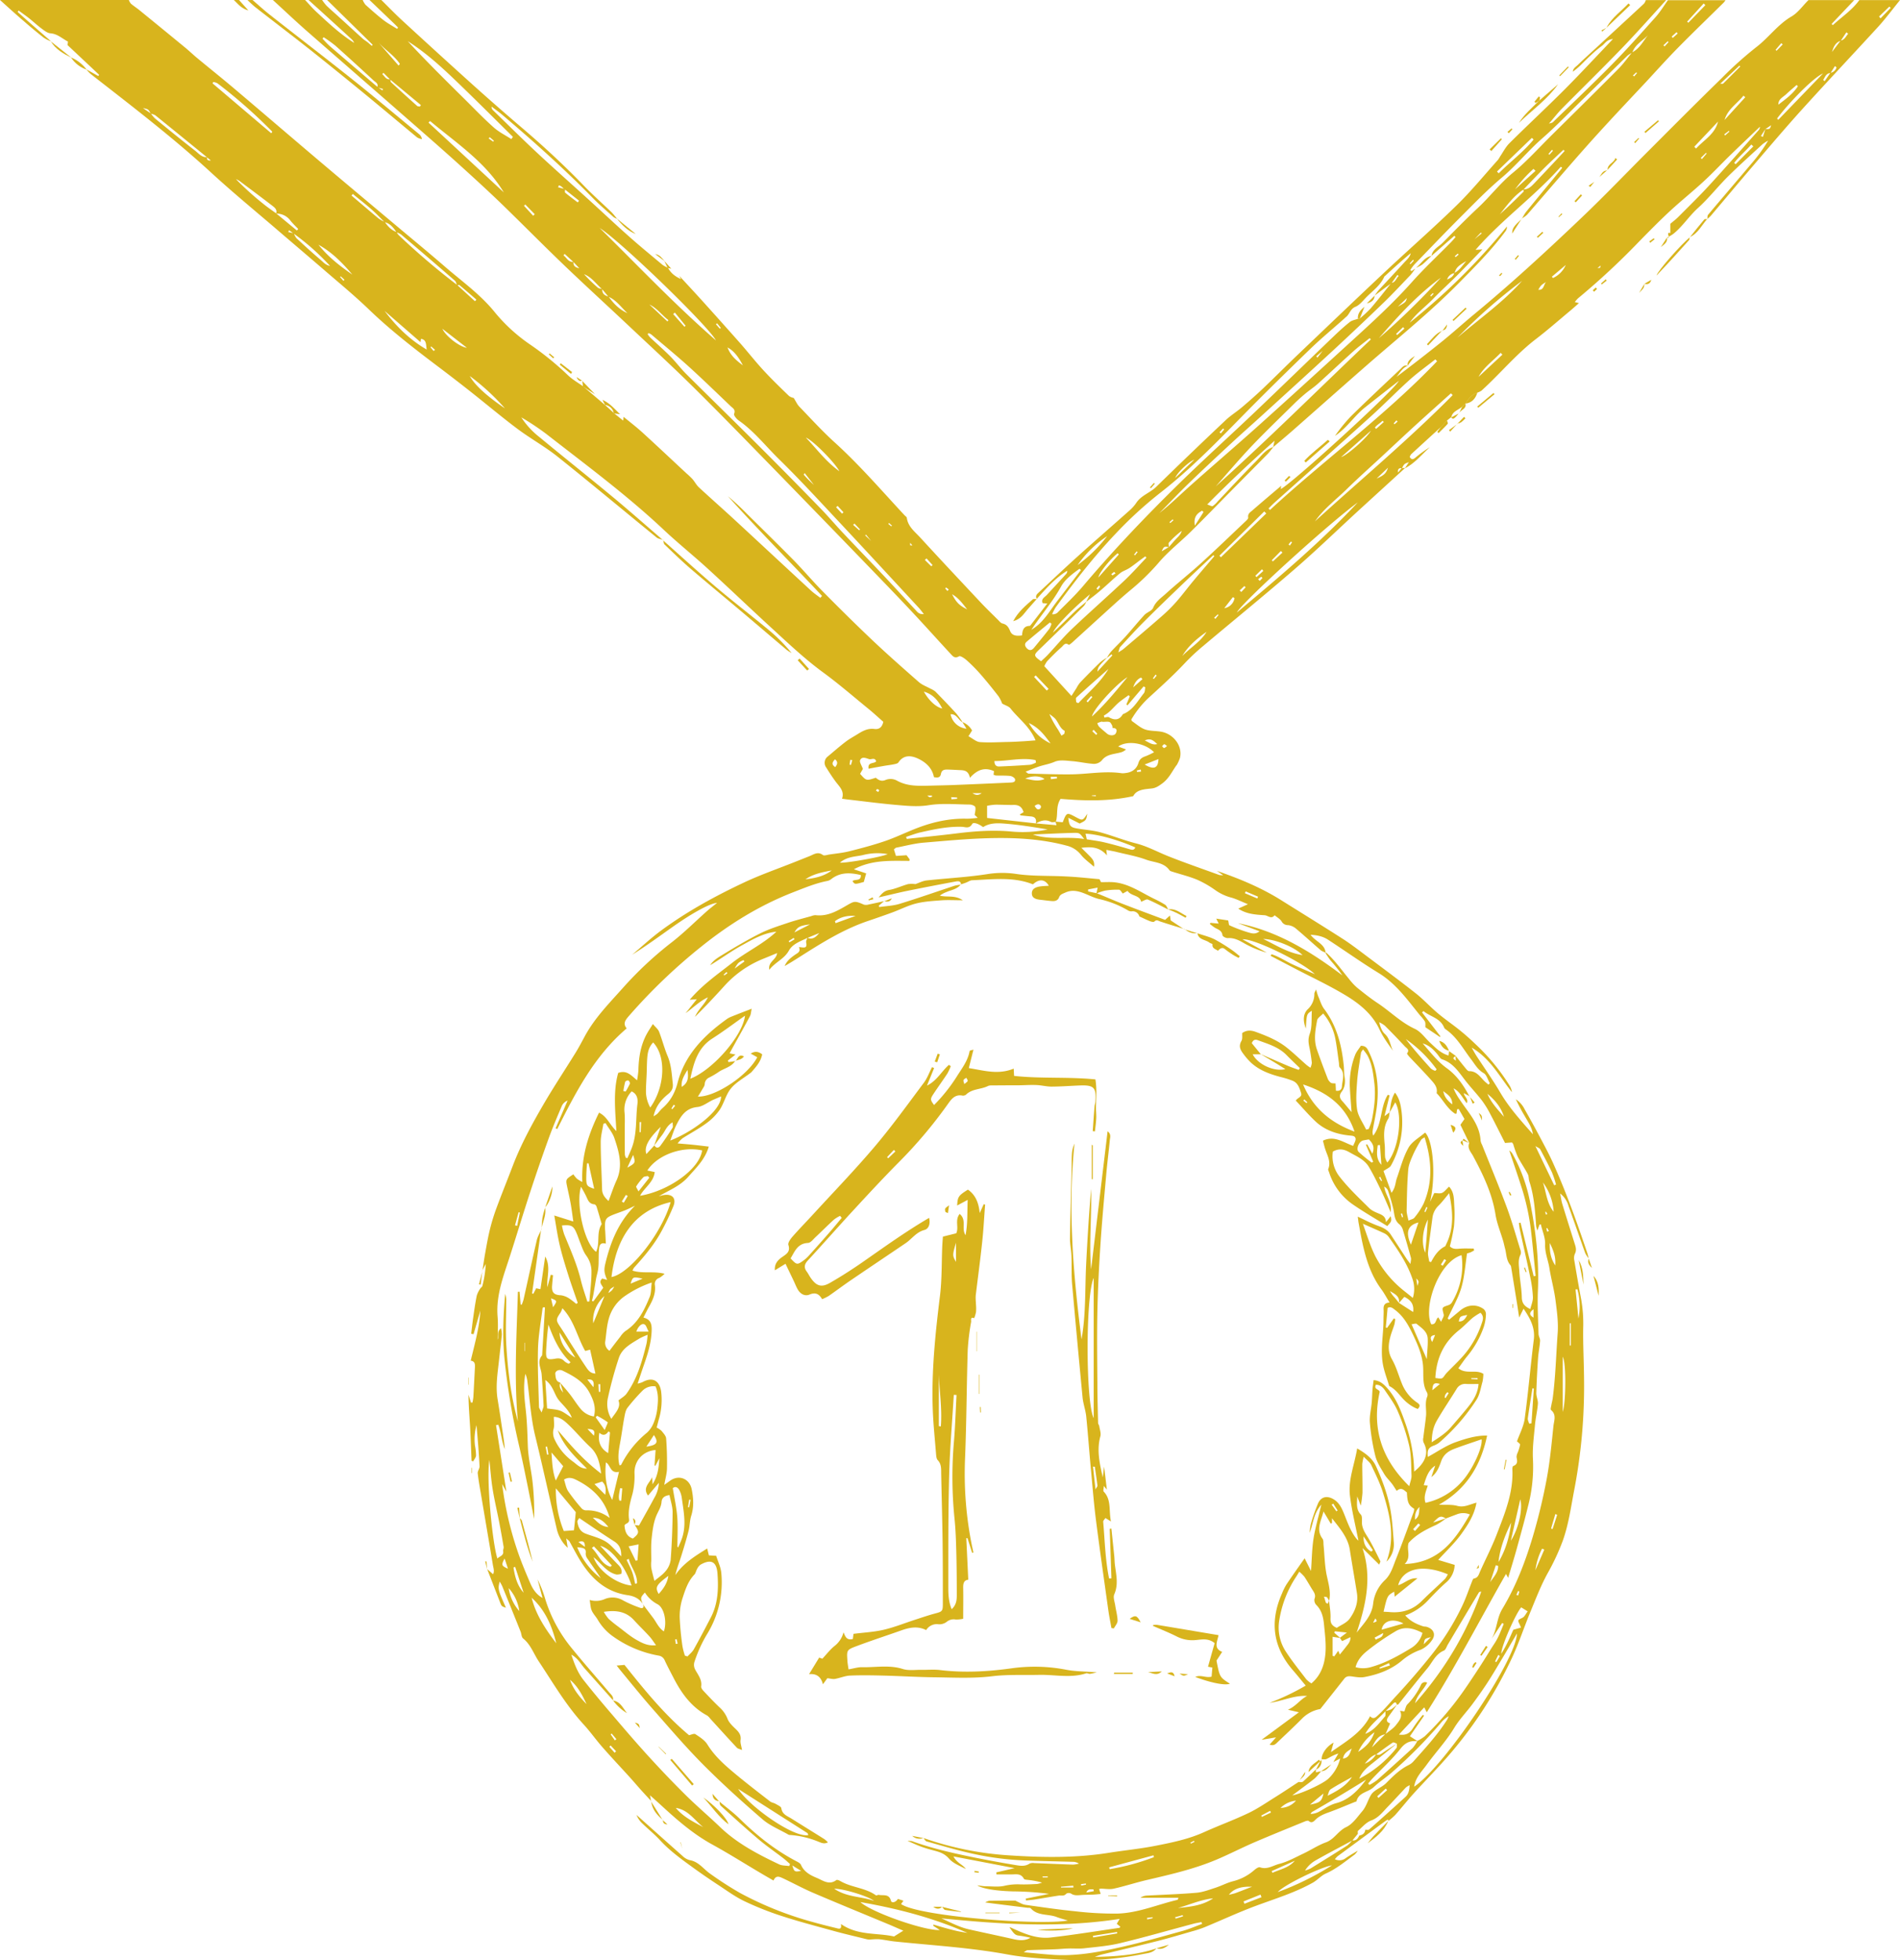 <svg xmlns="http://www.w3.org/2000/svg" width="1046.81" height="1080" viewBox="0 0 1046.81 1080"><g id="Слой_2" data-name="Слой 2"><g id="medals01_112724808"><g id="medals01_112724808-2" data-name="medals01_112724808"><path d="M374.28 152c4.15 4.5 8.34 9 12.44 13.52q10.45 11.58 20.81 23.27c4.41 5 8.53 10.28 13.05 15.19s9.34 9.54 14.13 14.19a6.85 6.85.0 0 0 2.61 1.1c1.14 1.82 1.87 3.52 3.07 4.77 6.36 6.61 12.56 13.42 19.34 19.58 13.84 12.54 26 26.7 38.67 40.31.43.45 1.14.87 1.21 1.37.64 4.85 4.4 7.61 7.35 10.82 11 12 22.2 23.92 33.36 35.82 3.09 3.28 6.34 6.41 9.54 9.59.77.76 1.56 1.82 2.5 2 2.38.55 3.31 2.06 4.18 4.17 1.13 2.71 3.72 2.77 6.55 2.39.21-2.56.66-5.15 4.15-5.24.34.0.71-.58 1-.94 2.83-3.66 5.64-7.33 8.77-11.4l-2.56-.19c-1-2.36 1.08-3.22 2.29-4.51q5.38-5.79 10.71-11.64a2.41 2.41.0 0 0 .55-1.71c-6.68 4.05-11.69 9.86-16.83 15.54h.08c-.85-1.32-.32-2.3.71-3.25 7.29-6.75 14.48-13.6 21.85-20.25 9.47-8.53 19.1-16.87 28.61-25.35a22.58 22.58.0 0 0 3.68-4.19c2.74-4.07 7.55-5.44 10.91-8.72q19-18.56 38.33-36.79c2.78-2.62 6.1-4.65 9-7.13 3.9-3.31 7.74-6.69 11.45-10.21 6.52-6.21 12.87-12.61 19.39-18.83 15.73-15 31.44-30.06 47.3-44.95 13.24-12.43 26.93-24.39 39.93-37.06 8.11-7.9 15.3-16.72 22.88-25.16a18.76 18.76.0 0 0 1.22-1.94c1.65-2.41 3-5.13 5-7.15 10-9.95 20.4-19.59 30.39-29.59 8.87-8.9 17.41-18.13 26.76-27.92-3.49.26-4.47 2.65-6.18 3.82a58.29 58.29.0 0 0-5.67 4.78c-1.72 1.56-3.35 3.22-5 4.84a40.34 40.34.0 0 1-5.25 4.55c.1-1.84 1.59-2.63 2.7-3.69s2.24-2.16 3.38-3.22Q889.23 17.34 905.77 2a6.13 6.13.0 0 0 1-1.95h11.21c-8.22 9-16.25 18.09-24.69 26.83-10.76 11.15-21.87 22-32.76 33-2.3 2.33-4.32 5-7.11 8.19a9.39 9.39.0 0 0 2-.6c11-10.66 22.11-21.17 32.83-32.07 8.26-8.4 16.08-17.23 23.92-26 2.54-2.85 4.54-6.19 6.78-9.3h31.75a13.1 13.1.0 0 1-1.14 1.44c-8.37 8.27-16.86 16.43-25.11 24.82-6.08 6.18-11.87 12.65-17.76 19C896 56.75 885.25 68.11 874.85 79.77c-11.34 12.72-22.34 25.73-33.54 38.58a14.35 14.35.0 0 1-2.84 2l.09.08a28.57 28.57.0 0 1 2.12-3.54c4.87-6 9.83-12 14.75-17.93 1.77-2.15 3.52-4.31 5.28-6.47l-.76-.63c-14.46 16.34-32.44 29.05-47 45.81l3.8-.26c-5.08 5.23-9.42 9.81-13.89 14.28s-9 8.55-13.3 13-9.35 8-12.92 13.13a356.75 356.75.0 0 0 53.59-53 3.78 3.78.0 0 1-.73 2.5c-7.65 10.41-16.76 19.53-25.8 28.7-16.05 16.29-33.92 30.56-51.1 45.6-13.45 11.76-26.8 23.63-40.22 35.43-3.6 3.17-7.29 6.23-10.95 9.35.21-.94.42-1.89.8-3.57-12.83 11.46-24.94 22.78-37.1 35.12 1.54.49 2.53 1.15 3 .89a12.77 12.77.0 0 0 2.7-2.51c7-7.41 14-14.94 21.19-22.2 2.89-2.92 5.32-6.54 9.56-7.87-1.07 1.31-2.05 2.71-3.23 3.92-6.64 6.77-13.34 13.48-20 20.23-7.42 7.51-14.76 15.11-22.28 22.53-5.75 5.67-12.21 10.68-17.44 16.77a125.79 125.79.0 0 1-15.18 14.92c-3.11 2.57-6.15 5.22-9.15 7.93-7.83 7.08-15.61 14.21-23.42 21.3-.64.58-1.86 1.57-2.06 1.42-2-1.55-2.94.37-3.89 1.21-2.8 2.46-5.43 5.13-8 7.81a12.63 12.63.0 0 0-1.55 2.77l14.94 16.36 2.75-4.29a18.73 18.73.0 0 1 2-3.07c3.65-3.81 7.36-7.57 11.15-11.23a24.87 24.87.0 0 1 3.73-2.52c-4.94 5.1-4.94 5.1-5.34 7.74l8.28-9-.57-.54-2.49 2a24.65 24.65.0 0 1 2.22-3.41c2.62-2.85 5.46-5.51 8.05-8.38 3.53-3.91 6.82-8 10.39-11.89 1.42-1.52 4.13-2.26 4.83-3.94 1.47-3.58 4.47-5.49 7-7.81 6.27-5.68 12.92-10.92 19.18-16.61 8.23-7.48 16.24-15.2 24.31-22.85.77-.73 2-1.76 1.88-2.48-.35-2.24 1.29-3 2.47-4.07 5.19-4.53 10.46-8.95 15.7-13.41.0.37-.14 1.06-.22 1.76 5.61-2.51 62.54-54.34 65.07-59.61-6.56 5.15-12.64 9.87-18.66 14.66S742 235.9 735.52 240.14a94 94 0 0 1 8.69-10.69c9-8.83 18.16-17.41 27.3-26.06 1.07-1 2-2.48 4-1.86h0c-2.91 1.23-4.26 3.94-6.14 6.14Q782.24 198 794.68 188c5.91-4.8 11.55-9.92 17.42-14.77 20.58-17 40.19-35.07 59.48-53.47 12.81-12.21 25-25 37.57-37.53C922.24 69.12 935.29 56 948.52 43.11A208.63 208.63.0 0 1 967.59 26c6.87-5.23 11.84-12.49 19.47-16.94 3.63-2.12 6.24-6 9.32-9h25.21l-12.46 13.13.67.67c4.89-4.57 10.61-8.23 14.59-13.8h22.42c-4 4.9-7.77 10-12 14.67C1021 29.8 1007 44.67 993.24 59.84c-9.47 10.47-18.6 21.24-27.79 32-7.67 8.94-15.21 18-22.83 27a20.61 20.61.0 0 1-2.06 1.89l.12.11c.11-.84-.08-1.94.38-2.49 8.15-9.71 16.42-19.34 24.58-29a85.76 85.76.0 0 0 8.51-11.87 21.06 21.06.0 0 0-3.1 2c-6.37 5.87-12.83 11.64-19 17.74-5.68 5.65-10.65 12.05-16.57 17.41-4.92 4.46-8.46 10.15-13.63 14.28a29.71 29.71.0 0 1-3.45 2.07h0c2.62.59-1.09-3.4 1.86-2.57v-5.09c1-.89 2.88-2.27 4.49-3.88 5.8-5.82 11.68-11.56 17.23-17.61 9-9.84 17.83-19.9 26.73-29.87a2.85 2.85.0 0 0 .92-2.13c-5.42 5.19-10.88 10.34-16.26 15.58-5 4.86-9.77 10-14.9 14.69-6 5.55-12.45 10.67-18.45 16.24s-11.57 11.25-17.2 17a404.58 404.58.0 0 1-33.37 31 14.88 14.88.0 0 0-1.8 2.1l2.29.56c-1.87 1.63-3.45 3.07-5.09 4.43-6.18 5.15-12.23 10.48-18.62 15.37-11 8.42-19.8 19.2-30 28.43a9.25 9.25.0 0 1-2.23 1.09c-3.08 1.09-5 3.43-6.59 6.14l-1.75 1.51c-2.08 2-5.52 2.58-6.08 6.08l-.07-.19-2.25 1.81-3.36 3.59q-8.22 7.47-16.41 15a4.88 4.88.0 0 0-.79 1.47c.94 1.82 2 1.33 3.08.46a65.52 65.52.0 0 1 8.06-5.82c-4.54 4-8.29 8.87-13.82 11.65l2.21-3.38c-2.55.9-2.55.9-3.82 3.3-1.49-.12-2.51.36-2.11 2.42l2-2.52h1.85q-13 11.87-26 23.76c-11.54 10.6-22.8 21.53-34.65 31.79-16.77 14.53-34 28.54-51 42.85a112.83 112.83.0 0 0-9.82 9.24c-6.48 6.9-13.5 13.2-20.47 19.58a54.67 54.67.0 0 0-8.92 11.39c.25.59.27.79.38.86 2.36 1.58 4.55 3.64 7.15 4.57s5.82.76 8.72 1.23c7.08 1.16 12.11 8 10.58 14.43a21.91 21.91.0 0 1-1.68 3.79c-.06.14-.21.23-.3.36-2.43 3.39-4.08 7.22-7.74 9.91-1.95 1.43-3.5 2.55-5.93 2.83-4 .45-8.24.56-10.13 4.23-13.63 3-26.9 2.57-40 1.48-2.83 4.2-1.25 8.78-2.68 12.73-.91.0-2 .33-2.72-.05-3-1.6-5.64-.58-8.26.88.48-2.24-.21-3.66-2.68-3.87q-2.76-.24-5.52-.57c-.22.0-.4-.31-.65-.51l2.11-1.26c-.81-2.77-2.45-4.06-5.39-4-3.41.08-6.84-.17-10.25-.13a33.15 33.15.0 0 0-4.46.61v6.69l26.84 3 11.4 1-.57-2 4 .38c2.18-5.51 2.18-5.51 7.14-2.87 3.87 2.06 3.87 2.06 6.38-1.83-.61 3.64-.61 3.64-4.19 5.4l-6.25-3.16c.44 4.33 1.13 5.22 4.57 5.84 4.27.76 8.68 1 12.84 2.1 6.69 1.8 13.15 4.47 19.85 6.16 6.37 1.61 12 4.78 18 7.15 9.21 3.65 18.58 6.87 27.89 10.26a11.82 11.82.0 0 0 2.17.13l-3.42-2.38c12.36 4.26 24.35 9.21 35.41 16.15 11.31 7.1 22.69 14.09 33.92 21.3 4.54 2.92 8.83 6.25 13.16 9.49 9.06 6.8 18.18 13.53 27.08 20.55 4.23 3.33 7.88 7.38 12 10.85s8.31 6.28 12.35 9.56c3 2.42 5.86 5 8.67 7.69A112.2 112.2.0 0 1 831.63 598a9.43 9.43.0 0 1 1.38 3.75c-6.87-8.63-12-18.65-22.19-24.55.86 1.5 1.65 3 2.59 4.47 4.39 6.76 9.09 13.33 13.15 20.27 5 8.51 11.55 15.68 18 23-.51-3.78-2.67-6.78-4.45-9.94a101.08 101.08.0 0 1-4.95-9.33 14 14 0 0 1 4.85 5.52q4.26 7.47 8.29 15.06c2.54 4.8 5.13 9.58 7.35 14.52 7.33 16.27 13.32 33.07 19 50a22.47 22.47.0 0 1 .6 2.73l.08-.09a15.92 15.92.0 0 1-1.95-3c-3.1-8.61-6.06-17.26-9.17-25.86a13.4 13.4.0 0 0-4.65-7c.52 2.59.71 4.21 1.18 5.75 2.17 7.12 4.43 14.22 6.65 21.34.65 2.06 1.47 4 .24 6.28a6.14 6.14.0 0 0-.24 3.65c1.2 7.19 2.45 14.38 3.8 21.54a76.73 76.73.0 0 1 1.08 15.59c-.14 9.3.39 18.6.46 27.9a302.09 302.09.0 0 1-5.28 60.68c-1.88 9.61-3.12 19.35-6.44 28.63A124.5 124.5.0 0 1 852.57 867c-3.64 6.64-6.37 13.78-9.27 20.79-3.56 8.6-6.46 17.49-10.39 25.91a233.53 233.53.0 0 1-34.69 53.41C792.06 974.25 785.35 981 779 988c-3.55 3.91-6.82 8.07-10.31 12a36.28 36.28.0 0 1-3.79 3.3 1.15 1.15.0 0 0 0-.46c-.06-.12-.28-.3-.34-.27a7.84 7.84.0 0 0-1.19.69q-13.26 9.75-26.49 19.52a10.53 10.53.0 0 0-1.41 1.6 5.68 5.68.0 0 0 6-.64c2.1-1.48 4.37-2.73 6.57-4.08a10 10 0 0 1-1.65 2.11c-5.13 3.73-10 7.85-15.88 10.46-2.59 1.15-4.59 3.56-7.11 5-9.92 5.57-20.78 8.85-31.38 12.79-9.58 3.55-18.87 7.89-28.33 11.8a65.1 65.1.0 0 1-7 2.3c-6.11 1.76-12.2 3.59-18.36 5.16-9.92 2.52-19.89 4.84-29.84 7.25a28.48 28.48.0 0 0-5.25 1.64c11.55-.21 23-1 34-4.7l-.07-.07c-1.83 2.52-4.75 2.68-7.4 3.19a172.88 172.88.0 0 1-41.12 3.28c-11.18-.53-22.36-1-33.37-3-20.5-3.81-41.28-5-62-7.14-3.08-.32-6.13-1-9.22-1.32a41.75 41.75.0 0 0-4.85.23 8.47 8.47.0 0 1-2.16-.31c-6.3-1.57-12.62-3-18.88-4.77-9.29-2.55-18.61-5-27.75-8a167.55 167.55.0 0 1-20.3-8.08c-5-2.4-9.57-5.75-14.24-8.82s-9.29-6.22-13.81-9.5c-6.4-4.64-12.83-9.23-18.25-15.09-3-3.3-6.56-6.15-9.79-9.28a13.22 13.22.0 0 1-3.35-4.82l3 2.66c7.41 6.62 14.8 13.27 22.25 19.84a9 9 0 0 0 4 2.38c5 .79 7.68 5 11.43 7.57a191.76 191.76.0 0 0 16.42 10.57A188.74 188.74.0 0 0 447.92 1059c4.19 1.18 8.4 2.24 12.63 3.26 1.45.36 3.39 1.19 2.76-2.21 9.31 6.51 19.91 4.75 29.25 6.88l5.14-3.21c-2.47-1-5.23-2.27-8-3.43-13.88-5.78-27.8-11.46-41.62-17.38-5.7-2.44-11.16-5.44-16.78-8.07-1.78-.83-3.84-1.81-5.13 1.27-2.39-1.38-4.66-2.66-6.9-4-9.08-5.37-18-11-27.24-16.07-10.59-5.86-19.51-13.77-28.32-21.88-1.59-1.46-3.2-2.89-5.57-5l.58 3.34.11-.11c-1.84-2-3.7-4-5.52-6-2.15-2.4-4.23-4.86-6.39-7.25-5-5.5-10.09-10.91-15-16.5-3.58-4.08-6.71-8.55-10.38-12.54-9.72-10.57-16.85-22.94-24.74-34.79-2.81-4.22-4.42-9.24-8.6-12.59-.89-.71-.88-2.51-1.38-3.76q-5-12.5-10.1-25a25.63 25.63.0 0 0-1.41-2.56c-1.06 4.14-1 4.29 3.43 14.4-2.41-.77-2.39-.78-3.33-3.23q-3.48-9-7-18.07v0l3.24 2.83c.88-1.59.19-3.4-.09-5.09-2.08-12.56-4.24-25.11-6.35-37.66-.72-4.27-1.52-8.54-2-12.84-.14-1.24 1.07-2.61 1-3.88-.39-7.55-1-15.09-1.69-22.65a29.19 29.19.0 0 0-.84 11.17 33 33 0 0 1 .6 5.56c-.06 1.09-1 2.14-1.56 3.2l-.91-.26c-.26-6.12-.44-12.24-.79-18.36s-.87-12-.91-18.09c.46 1.46.93 2.92 1.39 4.38l.81-.09a25.27 25.27.0 0 0 .48-2.87c.32-5.42.58-10.85.86-16.28.09-1.78.15-3.56-2.3-3.89 2.22-9.32 4.76-18.22 5.3-27.57l-3.75 13-1.3-.27c.38-3.06.71-6.14 1.16-9.19.57-4 1.13-8 1.93-11.87a14.28 14.28.0 0 1 1.95-3.88c.29-.51 1-.86 1.12-1.37a60.88 60.88.0 0 0 1.88-12.16l-1.8 3.42v.1c.49-3.18.92-6.37 1.49-9.53.77-4.26 1.5-8.55 2.53-12.75a106.85 106.85.0 0 1 3.52-11.6c2.9-7.87 6.06-15.64 9.05-23.48 4.61-12.11 10.81-23.43 17.31-34.57 5.49-9.39 11.52-18.46 17.23-27.71 1.88-3 3.54-6.2 5.24-9.34 5.46-10.1 13.46-18.17 21-26.63a200.11 200.11.0 0 1 26.87-25.09c6.86-5.32 13-11.52 19.54-17.3 1.57-1.4 3.26-2.66 5.44-4.43-3.93.24-13.58 5.55-24.34 13.14-7.4 5.23-14.7 10.61-22.46 15.43 5.3-4.45 10.38-9.2 15.94-13.3 14.31-10.56 29.88-19.06 45.93-26.6 9-4.22 18.41-7.47 27.64-11.15l8.24-3.28c2.37-.95 4.56-2.7 7.35-.63.73.54 2.39-.09 3.61-.27 3.66-.55 7.37-.88 10.94-1.78 6.61-1.66 13.22-3.41 19.67-5.61 5.86-2 11.46-4.76 17.24-7 9-3.5 18.33-5.63 28.1-5.32a51.38 51.38.0 0 0 5.77-.49L537 449c.16-1.4.69-3 .33-4.34-.19-.7-2-1.37-3-1.38-7.59-.06-15.15-.85-22.79.37-5.14.83-10.55.47-15.8.0-9.12-.74-18.22-1.94-27.32-3-1.36-.15-2.72-.35-4.5-.58 1.45-4.31-1.49-6.66-3.54-9.45-1.84-2.49-3.52-5.09-5.15-7.71a4.37 4.37.0 0 1 1-6.24c3.21-2.69 6.37-5.46 9.7-8 2.09-1.6 4.44-2.85 6.68-4.25 2.79-1.75 5.6-3.24 9.13-2.78 2.43.31 4.23-.74 4.92-3.94-2.69-2.36-5.52-5-8.49-7.4-8.17-6.67-16.16-13.6-24.66-19.82-10.21-7.47-19.31-16.13-28.58-24.63-11.69-10.71-23.12-21.69-34.83-32.39-8-7.33-16.54-14.15-24.46-21.6-20.3-19.09-42.67-35.63-64.6-52.72a138.57 138.57.0 0 0-13.82-9.18 44.8 44.8.0 0 0 10.15 11c13.38 11.09 27 21.87 40.4 33 9.31 7.72 18.37 15.76 27.55 23.65l.1-.12c-1.24-.45-2.73-.6-3.7-1.39-18.17-14.8-36.14-29.84-54.45-44.45-7-5.59-15-10-22.16-15.35-8.68-6.5-17-13.52-25.49-20.23q-9.49-7.5-19.17-14.78c-12.88-9.73-25.59-19.61-37.25-30.84-7.94-7.64-16.48-14.66-24.82-21.87-9.27-8-18.64-15.92-27.92-23.92C138.9 114.8 127.17 105.08 116 94.8c-21-19.26-43.57-36.5-66-54a22.5 22.5.0 0 1-2.45-2.61l6.58 3.69.5-.66L37.22 24.85c0-.17.12-1 .23-1.93-3.27-1.7-5.8-4.28-9.67-4.56-1.68-.12-3.38-1.51-4.86-2.61C20.57 14 18.43 12 16.14 10.16c-1.91-1.51-3.91-2.9-5.86-4.34-.19.26-.38.51-.56.77 1.95 1.74 3.89 3.5 5.86 5.22q6.27 5.52 12.57 11a21.17 21.17.0 0 1-4-2q-5.64-4.42-11-9.14C8.65 7.86 4.35 3.9.0.0H71A6.7 6.7.0 0 0 72.1 2c1.52 1.3 3.23 2.39 4.79 3.66Q89.46 15.89 102 26.21c2.27 1.86 4.38 3.91 6.64 5.78 6.8 5.63 13.7 11.13 20.43 16.83 15.77 13.34 31.42 26.8 47.18 40.14 14 11.84 28 23.57 42.05 35.35 8.89 7.47 17.87 14.84 26.64 22.44 9.51 8.24 19.82 15.5 27.85 25.51a93 93 0 0 0 19.61 17.79 165.49 165.49.0 0 1 20.46 16.65c2.47 2.4 5.59 4.13 8.42 6.17l12.21 10.41-.18-.17 4.81 4.34.35.37 4.89 3.93c.12-1.23.16-1.66.21-2.09 3.47 2.87 7.06 5.6 10.39 8.64 8.14 7.42 16.16 15 24.22 22.49a42.21 42.21.0 0 1 3.29 3.11c1.29 1.48 2.2 3.33 3.63 4.65 6.48 6 13.14 11.85 19.64 17.85 14 12.94 28 26 42 38.91 1.62 1.5 3.47 2.73 5.22 4.09l.94-1.07c-17.18-18.37-35-36.16-51.82-54.9A138.57 138.57.0 0 1 411.43 283c8.6 8.52 17.29 17 25.77 25.6 5.54 5.65 10.64 11.74 16.21 17.37 8.95 9.05 18 18 27.23 26.76 8.35 7.89 17 15.51 25.62 23.08 1.81 1.59 4.27 2.44 6.42 3.64a11.7 11.7.0 0 1 2.67 1.56c3.9 4 7.76 8 11.51 12.11a49.21 49.21.0 0 1 3.48 4.82c-2.35-1.12-3.19-4.64-6.62-4.41a9.92 9.92.0 0 0 8.77 7.95l-2.28-3.66a10.4 10.4.0 0 1 5.36 4.65c-.65 1-1.16 1.88-2 3.17 2.34 1.25 4.28 3.08 6.34 3.23 5.25.38 10.55.0 15.83-.08 2.78-.06 5.55-.23 8.31-.39 1.93-.11 3.85-.29 6.49-.48-3.19-7.69-9.4-11.94-13.79-17.58-.93-1.19-2.78-1.66-4.6-2.69a19.54 19.54.0 0 0-2-4c-3.22-4.17-6.54-8.28-10-12.25a87.44 87.44.0 0 0-7.55-7.61c-1.19-1.07-3.47-2.63-4.22-2.19-2.42 1.42-3.48-.1-4.68-1.39-7.58-8.19-15-16.51-22.67-24.64-9-9.59-18.19-19-27.35-28.51q-22.86-23.62-45.79-47.18c-15-15.35-29.91-30.78-45.16-45.87-11.93-11.81-24.29-23.18-36.51-34.68-11.87-11.19-23.93-22.18-35.7-33.47s-23-22.71-34.58-33.92c-7.93-7.63-16.07-15.05-24.24-22.43-8.66-7.8-17.44-15.47-26.21-23.14C206.78 50 188 33.69 169.27 17.29 162.84 11.66 156.64 5.77 150.34.0h17.75c2.09 2.22 4.08 4.56 6.31 6.63 6.56 6.07 13.07 12.21 20.74 17a6 6 0 0 0-1.48-2.08q-7.2-6.61-14.43-13.18C176.15 5.55 173.05 2.78 170 0h7.47a27.46 27.46.0 0 0 2.51 3.22c2.11 2 4.36 3.94 6.53 5.92 4.47 4.06 8.92 8.16 13.4 12.21.8.72 1.77 1.25 2.62 1.93s1.54 1.37 2.31 2l.48-.61L180.23.0h19.61a10.1 10.1.0 0 0 1.57 2.66c3.22 2.89 6.45 5.77 9.87 8.42 2.34 1.81 5 3.22 7.48 4.82l.56-.73c-.69-.69-1.36-1.4-2.07-2.07Q210.43 6.55 203.57.0h6.54c3.83 3.77 7.57 7.66 11.52 11.3Q240.85 29 260.2 46.45q13.68 12.3 27.69 24.24c11.83 10.1 23.22 20.66 34 31.84 4.86 5 10.12 9.66 15.15 14.52a42.8 42.8.0 0 1 2.92 3.49 7.92 7.92.0 0 1-2-1c-3.69-3.32-7.49-6.54-11-10.08-16-16.35-32.95-31.57-50.38-46.31-1.84-1.56-3.83-2.95-5.75-4.42a2.67 2.67.0 0 0 .86 2.08c8.12 7.87 16.14 15.84 24.41 23.55 9.19 8.56 18.61 16.87 27.9 25.33 7.58 6.88 15 13.9 22.68 20.7 6 5.34 12.25 10.45 18.43 15.61A14.39 14.39.0 0 0 368 147.5c1.48 2.82 3.74 4.71 7.16 6.28zM972.62 71.14c2.54.0 2.54.0 3.17-2.14l-3.18 2.16-2.43 3.78 1.09.47zM748.91 1011.31c1.8-.35 3.11-1.2 3.3-3.2.72.0 1.7.24 2.12-.13q10.11-8.9 20.06-18c1.67-1.52 2.12-3.68 2.25-6.4a11.13 11.13.0 0 0-2 1.2c-3.38 3.56-6.68 7.2-10.09 10.73-2.74 2.83-5 6-9.11 7.53-2.74 1-4.9 3.65-7.23 5.66-.3.26-.09 1.11-.12 1.69l-3 3.65c-6.81 3.67-13.69 7.25-20.42 11.07a16.41 16.41.0 0 0-5.67 5.51 21.4 21.4.0 0 0 3.06-1.16c6.74-4.17 13.47-8.33 20.14-12.61A16.79 16.79.0 0 0 745 1014C747.12 1014.27 748.13 1013 748.91 1011.31zm259.66-971.1c-2.58.18-3 2.32-4.1 3.81l.84.69q1.59-2.3 3.16-4.6a4.08 4.08.0 0 0 3.37-3l-.88-.7zM316 144.28c-.33 2.24 1.12 3.12 3.17 3.52-1.08-1.15-2.15-2.3-3.23-3.44l-4.85-4.47-.65.83C312.28 141.93 313 144.55 316 144.28zm485.28 6.1c2.65-1.3 4.16-3.67 6.57-6.54-4.73 2.77-5.62 3.76-6.47 6.64a5.07 5.07.0 0 0-4.1 3.54C799 153.25 800.67 152.45 801.28 150.38zM1014.17 22.46c-2.9.93-4 3.39-4.82 6.17 1.57-2.09 3.15-4.17 4.73-6.26 2.32-.44 2.89-2.42 4.18-3.76l-1-.8zM644.05 301.36c1.17-1.35 2.33-2.72 3.52-4 1.33-1.49 3-2.76 3.5-4.87a48.26 48.26.0 0 0-7.05 6.47c-.4.46.0 1.65.0 2.47-2.71-.39-2.71-.39-4 2.34zm-332.85-197c-1.17-.61-1.89-2.11-3.34-2.17l-.37 1 3.84 1c0 .69-.25 1.71.1 2 2.22 1.86 4.56 3.57 6.87 5.33l.72-.94Q315.12 107.47 311.2 104.36zm20.64 54.93c-.24 2.54 1.34 3.55 3.47 4.1 2.71 3.88 5.94 7.18 10.37 9.15-3.4-3.12-6-7.15-10.46-9.06l-3.44-4.12c-3.29-2.81-5.73-6.65-10-8.28a89.24 89.24.0 0 0 7.63 7.44C330 159 331 159 331.84 159.29zM758.23 966.44c1.22.86 2.15.31 3.23-.45 2.7-1.9 5.52-3.63 8.28-5.43-4.44 3.57-8.86 7.16-13.32 10.71-3.07 2.44-6.12 4.89-7.53 8.75a64.65 64.65.0 0 0 20.48-16.9c.43-.55.2-1.61.26-2.41-.76-.25-1.82-.93-2.23-.66-3.1 2.06-6.07 4.3-9.08 6.49-2.83.87-4.6 3.06-6.41 5.19A12.26 12.26.0 0 0 758.23 966.44zm5.16-23.66c-3.82 4.09-8.44 7.48-11.2 12.5 4.89-1.79 7.66-5.93 10.85-9.55.53-.61.19-2 .3-3a14.9 14.9.0 0 0 3.23-1 25.33 25.33.0 0 0 3.16-2.63c-1.4 2-2.74 4-4.2 5.94s-2.39 3.46.35 4.52c-.94 2.19-1.76 4.11-2.6 6-4.11.53-5.76 3.89-7.41 7.19l7.32-7.26c2-1.62 4.32-3 5.83-4.92 1.7-2.21 4-4.55 2.3-8l2.41.37c.63-1.57.83-3 1.62-3.84a38.6 38.6.0 0 0 7.44-10.59 2.46 2.46.0 0 1 3.52-1.42c-2 4.06-5.71 6.93-6.64 11.31 16-18.13 28.35-38.36 36.44-61.52-.74.22-1.15.22-1.25.39q-8.6 14.37-17.15 28.77c-.71 1.19-1.21 3-2.26 3.41-4.55 1.89-6.19 6.32-9 9.7-5.43 6.53-10.67 13.23-16 19.85-.15.19-.56.16-.87.26-.32-1.61-1.09-1.58-2.11-.56zM212 122.29c1.69 2.45 3.64 4.59 6.58 5.58a6.41 6.41.0 0 0 .92 1.52 387.19 387.19.0 0 0 32.45 27.68l9.73 8.89.79-.88c-3.11-2.69-6.21-5.39-9.36-8-.22-.19-.85.09-1.28.16-.39-.88-.55-2-1.2-2.59q-14.77-12.83-29.68-25.48a10.52 10.52.0 0 0-2.46-1.17c-1.68-2.47-3.44-4.84-6.57-5.59-2.35-2.31-4.6-4.73-7.07-6.9-3.4-3-7-5.77-10.45-8.64l-.74.88c5 4.22 9.89 8.46 14.9 12.62A21.83 21.83.0 0 0 212 122.29zm2.9-78.51-3.65-3.66-.62.75C212 42 212.61 44 215 43.66c.14.56.1 1.32.45 1.64q7.13 6.6 14.38 13.07c.35.3 1 .23 1.55.33l.5-.82Q223.39 50.83 214.89 43.78zm-53.13 84.88-2.53-1.82-.42 1 3.07.69a9.53 9.53.0 0 0 1.4 2.67c4.31 4 8.66 8 13.13 11.78 1.61 1.37 3.05 3.16 5.39 3.51A130.78 130.78.0 0 0 161.76 128.66zM725 974.87v1.65l2.84-.66a29.07 29.07.0 0 1-3.51 4c-3.81 3.05-7.78 5.91-12.38 9.37 5.47-1.11 16.95-6.47 19.87-9.19a22.92 22.92.0 0 0 6.56-11.19l-3.78 2q1.39-2.35 2.78-4.71c-2.58.71-4.48 2-6.51 3-.78.39-1.88.12-2.83.15l.16.12c-.26-2.88 2.55-7.12 6.54-9.3l-1.47 5.27c8-5.73 16.73-10.46 21.58-19.81 1.9 2.07 3.23.51 4.59-.74 3.46-3.2 6.48-6.85 9.68-10.3 6.72-7.24 13.18-14.75 19.36-22.46a139.05 139.05.0 0 0 17.28-27.59c1.92-4.06 3.35-8.34 5-12.51.33-.82.73-2.17 1.26-2.26 2.31-.37 2.68-2.16 3.42-3.83 3-6.8 6.48-13.44 9.15-20.38 4.48-11.64 9.33-23.26 8.64-36.16.0-.55.17-1.5.49-1.61 2.7-1 2.19-2.87 1.82-4.93a5.74 5.74.0 0 1 .63-2.44 26.76 26.76.0 0 0 1.33-4.37c.07-.51-1-1.17-1.71-1.88 1.43-4.05 3.67-8.17 4.26-12.52 1.95-14.46 3.19-29 5-43.5.81-6.54-1.94-11.61-5.65-17.06L837 725.94c-.6-3.9-1-6.79-1.5-9.68q-1.49-9.27-3-18.54a2 2 0 0 0-.46-.8c-2.22-2.67-2-6.09-2.87-9.19-.35-1.33-.62-2.69-1-4-1.43-4.87-3.44-9.64-4.23-14.61-1.86-11.66-6.87-22-12.34-32.21-1.16-2.17-3.35-4.23-2.12-7.18v0q-2.45-5-4.86-10l2.23-3.19L803.67 611l-.88.2-.33 2.38c-.26.0-.63.15-.83.0-4.35-2.84-6.56-7.61-10.06-11.22-.08-.08-.05-.3.0-.45.42-2.79-1.24-4.8-2.85-6.61-3.91-4.39-8-8.57-12.05-12.86-.6-.64-1.61-1.89-1.46-2.07 1.63-2-.28-2.86-1.2-3.84q-5.38-5.8-11-11.39a15.52 15.52.0 0 0-3.15-1.93c.65 2.62 1.5 5 3.13 6.46 2.87 2.64 2.91 6.29 4.52 9.34-2.71-3.82-5.51-7.6-7.46-11.78-4-8.56-11-14.19-18.6-18.79-9.15-5.52-18.89-10.06-28.37-15l-13-6.79.44-.9c4.06 1.24 7.6 3.71 11.43 5.5s7.76 3.42 12.48 5.49c-6.81-6.63-33.61-19.79-39.9-19.22l13.41 7.34A53.4 53.4.0 0 1 686 520c-3-1.72-5.86-3.4-9.54-3.14-1 .07-2.85-.89-2.93-1.54-.31-2.56-2.2-3.12-4-4.07a24.61 24.61.0 0 1-3-2.25l.43-.54 4.5.41-1.37-2.74 6.57 1c.35 1.4.33 2.52.71 2.68a79.74 79.74.0 0 0 10.44 3.93c1.67.45 3.85 1.28 6.11-.65l-11.87-4.44c21.77 4.34 40.07 15.58 57.54 28.76a87.94 87.94.0 0 0-6.49-8.2 48.73 48.73.0 0 1-3-4.46 2.74 2.74.0 0 1 .84.34c4.69 4.24 8.29 9.44 12.3 14.27a33.06 33.06.0 0 0 4.39 4.75c3.72 3 7.5 6 11.48 8.63 6.88 4.57 12.7 10.57 20.39 14.12 3.28 1.52 5.63 5 8.41 7.62 3 2.78 5.82 5.82 10.17 7.06.14-1.07.24-1.82.33-2.56l-.1.1 3.73 2.69c-1.73 1.28-1.73 1.28.07 2.65-.08-1.07-.14-1.91-.19-2.76 1.82 2.29 3.62 4.6 5.49 6.85.56.67 1.32 1.67 2 1.66 4-.06 5.89 2.9 8.22 5.29.74.76 1.6 1.41 2.41 2.12l.78-.74c-1.11-1.93-1.75-4.66-3.41-5.6-3.2-1.81-4.81-4.86-6.78-7.43-4.46-5.81-7.89-12.42-14.15-16.7a2.52 2.52.0 0 1-.88-1.06c-2.18-5.21-7.66-5.86-11.34-9l-.77.77L793.61 571l-.27.35-8-5.36c-.08-1.21.15-2.36-.28-3.18a20.07 20.07.0 0 0-2.6-3.27c-6.91-8.51-13.21-17.51-22.89-23.44-9.5-5.81-18.58-12.3-27.92-18.38-2.65-1.73-5.7-2.48-9.58-2.69 2.79 3.86 7.82 5 8.24 9.78a9.76 9.76.0 0 1-2.49-1.13c-4.57-3.94-9-8-13.64-11.91a8.24 8.24.0 0 0-4.5-2.05 3.91 3.91.0 0 1-3.63-2.16c-.92-1.34-2.51-2.21-3.81-3.29-1.79 2.38-3.65.13-5.44.0-5-.34-10.08-.61-14.57-3.66l5.32-2.42c-3.53-1.41-6.56-3-9.77-3.81a26.88 26.88.0 0 1-8.28-4 56.74 56.74.0 0 0-10-5.72c-4.53-1.85-9.34-3-14-4.52a2.31 2.31.0 0 1-1.19-.68c-3.14-4.43-8.47-4.2-12.83-5.81-5.17-1.9-10.69-2.87-16.07-4.2-1.89-.47-3.82-.79-5.88-1.21.13 1.13.19 1.66.34 3.06-4-4.66-8.53-4.87-14.09-4.18 1.84 1.83 3.26 3.19 4.62 4.6s2.9 2.94 2.32 5.82c-2.71-2.44-5.3-4.22-7.15-6.57a14.32 14.32.0 0 0-8-5.07c-12.85-3.43-26-4.33-39.19-4.16s-26.36 1.42-39.52 2.54c-5.07.43-10.08 1.78-15.1 2.76-.39.08-.71.52-1.25.94.35 1.12.71 2.24 1.13 3.6l5.83-.38c.38.5 1 1.34 1.65 2.2.06.08.0.27-.08.92-10.1.0-20.46-.77-30.6 4.62l6.78 2.26c-.53 1.93-.93 3.38-1.29 4.72-5 1.41-5 1.41-6.23-.48 1.35-1.24 4.75.29 4.61-3.31-5.87-1.42-11.42-1.68-16.44 2.31a5.06 5.06.0 0 1-2.1.94c-6.75 1.33-13 4-19.39 6.47-18.28 7.2-34.71 17.43-49.92 29.63A309.26 309.26.0 0 0 347 559.19c-2.19 2.51-4.14 4.57-1.72 7.41-17.87 15.24-28.13 35.31-38.27 55.48l-.89-.45q3.32-7.64 6.61-15.26a5.79 5.79.0 0 0-3.18 2.94c-2.42 5.7-4.86 11.39-7 17.2q-5.31 14.65-10.17 29.47c-3.92 11.95-7.55 24-11.4 36-3.5 10.89-7.79 21.58-6.83 33.42.36 4.34.06 8.75.06 12.7.76-1.53-.8-4.23 1.83-6.3a18 18 0 0 1 .46 3.51c-.47 4.78-1.06 9.53-1.58 14.3-.78 7.1-1.95 14.17-.76 21.35 1.21 7.33 2.27 14.68 3.37 22 .27 1.81.43 3.64.64 5.46-1.91-4.33-1.92-9.14-3.67-13.45l-1.21.26L279 821.83l-2.35-4.17a186.12 186.12.0 0 0 8.27 36.28c2.06 6.19 4.61 12.22 7.17 18.22 1.4 3.28 3.33 6.32 6.82 8.27q-1.36-5.1-2.74-10.22a62.4 62.4.0 0 1 4.25 10.88 79.53 79.53.0 0 0 14.78 27.24c6.64 8.19 13.65 16.09 20.47 24.15 1.07 1.26 2.59 2.39 2 4.43l.12-.07L322 919.11c-2.1-2.37-3.5-5.41-7.21-7.46 1.75 5.45 3.58 10 6.63 13.89 5.17 6.56 10.55 13 16 19.33 6.45 7.57 12.91 15.13 19.61 22.48s13.55 14.55 20.61 21.54c6.18 6.12 12.84 11.75 19.12 17.78 9.45 9.07 20.88 15 32.51 20.52 1.62.77 3.67.65 5.52.94l.48-1.1c-1.22-1.07-2.39-2.2-3.67-3.19-4.54-3.49-9.28-6.74-13.65-10.43-7.1-6-14-12.3-20.89-18.55-.53-.48-.48-1.61-.69-2.44l-.13.08c3.8 3.19 7.83 6.15 11.37 9.62 9.37 9.19 19.51 17.28 31.18 23.38.95.49 2.14 1.1 2.52 2 1.71 3.9 5.3 5.76 8.71 7.16 3.24 1.33 6.8 4.23 10.78 1.18.37-.28 1.53.17 2.16.55 6.15 3.61 13.74 3.64 19.64 7.88.3.22 1.09-.37 1.58-.26 2.46.52 5.65-.75 6.68 3.22.39 1.49 2.7.92 3.83-1l3.06 1c-.46.65-.88 1.24-1.31 1.83 9.53 6.83 76.59 11.87 91.9 9.08-2.65-.81-4.53-1.29-6.35-2-4.64-1.72-10.3-.44-14.11-4.73-.31-.36-1.19-.22-1.8-.29l-18.88-2.35-4.42-.61a9.64 9.64.0 0 1 2.14-.88q7.15-.12 14.33-.11c.38.0.75.35 1.14.52 1.47.62 2.89 1.56 4.42 1.78 9.23 1.31 18.45 2.67 27.72 3.59a183.08 183.08.0 0 0 23.15 1.26c11.44-.33 22.06-5 33.07-7.58.17.0.24-.47.55-1.14h-21a7.05 7.05.0 0 1 3.93-1.22c9-.49 18-.76 27-1.54 3.5-.3 6.93-1.63 10.31-2.72s6.29-2.69 9.56-3.57a27.88 27.88.0 0 0 11.87-6.13c.89-.8 2.42-1.88 3.22-1.6 3.94 1.41 7.2-1 10.57-1.88 4.6-1.16 8.91-3.58 13.26-5.64s8.16-4.65 12.51-6.23c4.65-1.7 6.73-6.32 11.19-8.42 3.55-1.66 6.12-5.58 8.84-8.74 2.23-2.61 3.07-6.18 4.81-9s5.87-4 8.35-6.49c3.74-3.77 7.43-7.46 12.24-9.87a8.83 8.83.0 0 0 2.6-1.88c6.6-7.41 13.35-14.7 18.7-23.11a15.76 15.76.0 0 0 .92-2 15.11 15.11.0 0 0-4.34 3.72 266.75 266.75.0 0 1-26.85 27.15c-3.27 2.86-7 5.22-10.14 8.22-3 2.84-8.3 2.79-9.48 7.77.0.18-.54.25-.83.37-4.74 1.9-9.45 3.93-14.26 5.68-2.81 1-5.47 2.05-7.64 4.25-.86.87-2.05 2-3.61.57-.35-.32-1.49.0-2.16.27-9.49 3.89-19 7.72-28.42 11.78-6.85 3-13.47 6.41-20.33 9.3-12.24 5.15-25.14 8.11-38 11.11-6.2 1.44-12.27 3.44-18.48 4.83-2.3.52-4.84.0-7.27.0a2.91 2.91.0 0 0-.8.27l.85 2.65c-1.57.14-2.88.31-4.2.37-2 .09-4 .06-6 .18s-4.17.6-6.16-.77a2.66 2.66.0 0 0-2.58.08c-1.28 1.56-2.86.83-4.33 1.06-4.43.68-8.85 1.47-13.28 2.17-1.54.24-3.1.33-4.64.49.0-.33-.07-.67-.1-1l12.88-2.63a162.13 162.13.0 0 0-19.85-1.36c-9.39-.25-16.92-1.46-19.74-3.34 1.87.21 3.39.52 4.91.53 3.39.0 6.92.48 10.15-.29a32 32 0 0 1 8.58-.76c3.1.1 6.22-.06 9.32-.22a12.92 12.92.0 0 0 2.71-.76 42.78 42.78.0 0 0-7-1.41c-1.05-.15-2.69-.12-3-.73-1.64-3.14-4.4-2.34-7-2.37-2.7.0-5.39.0-8.09.0.0-.38-.06-.75-.1-1.12l10.12-2.34-33.72-6.46c1.92 3.73 5.19 4.45 6.83 6.94-3.26-1.71-7-3.11-9.3-5.75s-4.89-3.54-7.88-4.33c-2.4-.64-4.8-1.29-7.14-2.13s-4.57-1.91-7.78-3.27a12.44 12.44.0 0 1 2.42.13c10.53 3.81 21.41 6.34 32.36 8.59q12.54 2.58 25.18 4.66c2.35.39 4.92.71 7.22-.87a4.82 4.82.0 0 1 2.66-.29c7.11.26 14.22.61 21.33.84a15.57 15.57.0 0 0 3.26-.56 6.47 6.47.0 0 0-3.63-1c-8.55-.24-17.09-.4-25.63-.7a163.45 163.45.0 0 1-30-3.91c-8.31-1.85-16.48-4.31-24.68-6.61-.7-.2-1.16-1.23-1.73-1.88h0a175.67 175.67.0 0 0 48.18 9.62c17.94 1.14 35.88 1.4 53.74-1.44 8.58-1.37 17.26-2.2 25.78-3.87 9.13-1.79 18.28-3.65 26.88-7.53 8.06-3.64 16.4-6.67 24.38-10.48 5.15-2.45 9.91-5.75 14.77-8.78 4.33-2.7 8.57-5.56 12.85-8.35.85-.06 2 .21 2.52-.24C720.27 979.47 722.61 977.14 725 974.87zm24.17-799.38a65.22 65.22.0 0 0 6-5.57c3.92-4.56 7.6-9.33 11.38-14 2.36-.39 2.65-2.63 4.06-3.88l-.7-.58L766.69 156c-.94.68-1.88 1.35-2.81 2l-6.47 4.82a33.18 33.18.0 0 1 2.2-3c4.62-5 9.33-10 13.92-15.05 1.43-1.59 3.25-3 3.73-5.28-4.83 4-9.38 8.14-13.93 12.33-.23.21-.55.38-.67.65-2.07 4.71-6.21 7.63-9.69 11.11-2 2-3.8 4.47-6.21 5.47-2.85 1.18-3.14 4-5.11 5.56-.48.39-.92.83-1.38 1.25-6.14 5.45-12.47 10.69-18.37 16.39-12.61 12.19-25.15 24.48-37.45 37C670 244 655.55 258.83 639.22 271.54a222 222 0 0 0-24.65 22.6c-12 12.64-22.65 26.39-32.91 40.45a29.69 29.69.0 0 0-2 3.82 3.67 3.67.0 0 0 2.95-.86c4.77-4.85 9.78-9.51 14.16-14.7 16.57-19.59 34.25-38.15 52.54-56.1 14.18-13.91 29-27.23 43.34-40.92 14.06-13.39 28-26.94 42-40.38 2.9-2.78 5.87-5.53 9-8 1.22-1 3-1.24 4.55-1.82zm90.1-71.15c2.59.11 4.29-1.5 5.89-3.18 4.37-4.57 8.69-9.18 13-13.78 1.3-1.39 2.59-2.8 3.89-4.21l-.67-.63c-3.51 3.33-7.09 6.6-10.52 10-3.91 3.89-7.68 7.92-11.5 11.9-5.42 3.54-9.09 8.7-13 13.61 4.48-4 8.76-8.17 13-12.4C839.57 105.46 839.32 104.79 839.28 104.34zM152.21 117.6 163.56 127l.74-.83c-1.42-1.51-2.94-2.94-4.24-4.55a9.38 9.38.0 0 0-7.94-3.92c.72-2.07-.65-3.25-2-4.28-6-4.62-12.12-9.18-18.2-13.73a12.44 12.44.0 0 0-1.93-1 159.48 159.48.0 0 0 14.9 13.48C147.23 114.11 149.76 115.81 152.21 117.6zm-69.15-55c-1.33-2.43-1.32-2.44-4.31-3.05l4.4 3a18.36 18.36.0 0 0 2.27 2.74c7.3 5.95 14.59 11.91 22 17.67 2 1.54 3.72 3.89 6.74 3.61-.4 1.5.46 2 2 1.87l-2.1-1.77c-9.49-7.72-19-15.47-28.49-23.15A8.33 8.33.0 0 0 83.06 62.63zM208 47.92l2.69 1.9L211 49l-3.21-.9c.94-2.05-.93-2.8-1.94-3.74q-10.4-9.66-21-19.14a76.82 76.82.0 0 0-6.53-4.71l-.65.81c1.36 1.39 2.64 2.88 4.1 4.15Q194.84 36.73 208 47.92zM598.39 331.64l2.14-4.2c-9.14 7.56-19 17.63-20.41 21.11 4.16-3.8 8.1-7.83 12.16-11.73 2-1.9 4.17-3.56 6.26-5.33a10.5 10.5.0 0 1-1.37 2.36c-8.19 8.07-16.38 16.12-24.66 24.09-3.06 2.94-3.1 3.39 1.08 6.38 1.14-1.07 2.41-2.16 3.54-3.36 4.35-4.65 8.43-9.59 13-14 9.67-9.19 19.69-18 29.41-27.14 4.23-4 8.08-8.37 12.1-12.57l-.65-.71-2.43 1.77c-2.11 1.57-4.16 3.24-6.35 4.68-1.62 1.07-3.62 1.61-5.1 2.83-3.6 2.95-6.94 6.22-10.48 9.24C604 327.38 601.15 329.47 598.39 331.64zM899.32 29a14.82 14.82.0 0 0-2.65 1.66C888.33 38.75 880.06 46.9 871.74 55c-7.32 7.14-14.4 14.57-22.09 21.29s-14.27 14.89-22.21 21.57-15 14-22.21 21.2c-8.78 8.77-17.35 17.76-26 26.69A26.08 26.08.0 0 0 777 148.8l.68.57 2.06-1.43a36 36 0 0 1-2.68 3.65c-4.81 5-9.57 10.15-14.58 15q-13.72 13.26-27.73 26.23c-13.22 12.22-26.56 24.32-39.87 36.45-5.38 4.91-10.86 9.71-16.19 14.67-8 7.39-15.92 14.8-23.73 22.35-5.52 5.34-10.8 10.93-16.19 16.4 6.07-4.82 11.57-10.23 17.32-15.35 12.53-11.15 25.29-22.06 37.78-33.27 16.87-15.14 33.59-30.44 50.33-45.72 11.59-10.57 23.17-21.13 33.65-32.87 6.81-7.63 14.32-14.64 21.5-21.94.91-.93 1.73-1.94 2.6-2.91-.23-.24-.46-.47-.68-.71L788.67 141c.56-3.68 4-5 6.17-7.24 6.43-6.51 12.82-13.06 19.5-19.3S826.45 101 833.56 95.17c7.65-6.27 14.31-13.74 21.37-20.72C867.18 62.33 879.45 50.24 891.59 38c2.79-2.8 5.1-6.07 7.63-9.13 4.09-2.08 6.07-6.1 8.72-9.5C905 22.53 900.8 24.54 899.32 29zM780.9 959.18A24.44 24.44.0 0 0 785 956.6 169.13 169.13.0 0 0 807.5 930c3-4.34 5.88-8.75 8.75-13.18 2.43-3.76 4.69-7.62 7.16-11.35 2.23-3.37 3.56-7.09 5.08-10.75l-.87-.51-5.76 8.67c2.94-5.15 2.75-11.29 5.83-16.41 7.41-12.3 12.57-25.69 16.68-39.39a317.8 317.8.0 0 0 7.76-32.1c1.82-9.66 2.71-19.5 3.74-29.29.31-2.91 1.81-6.23-1.33-8.82-.4-.33.0-1.76.18-2.67.2-1.22.56-2.41.73-3.64 1.59-11.94 1.87-24 2.75-36 .45-6.12-.44-12.4-1.24-18.54-.77-5.83-2.4-11.54-3.31-17.35-.69-4.37-2.55-8.43-2.36-13.11.14-3.62-1.51-7.31-2.37-11l-.73.15c-.31.87-.62 1.74-1.17 3.31a18.36 18.36.0 0 1-.67-2.48c-.58-8.31-1.12-16.62-3.75-24.62-.43-1.3-.25-2.87-.86-4-1.72-3.28-3.88-6.34-5.55-9.64a56.89 56.89.0 0 1-2.47-6.89 5.41 5.41.0 0 0-.69-.94l-3.83.28c-2.77-5.46-5.37-10.72-8.12-15.91a52.29 52.29.0 0 0-4.58-7.44c-3-3.91-6.46-7.5-9.46-11.42-3.49-4.56-6.6-9.39-12.51-11.31-1-.33-1.71-1.7-2.49-2.65-2.22-2.71-4.64-5.14-8.21-6.09 4.21 4.76 8.17 9.94 13.22 13.59 5.8 4.18 9.38 9.64 12.59 15.63l.11-.1-3.29-1.75c.3 2.12 2.72 3.06 1.67 5.58-2.41-3.06-3.89-6.51-7.31-8.22a31.53 31.53.0 0 0 3.28 6c4.69 7.22 11.15 13.54 11.64 22.92a7.53 7.53.0 0 0 .8 2.17c4.54 11.41 9.28 22.74 13.55 34.25 2.86 7.7 5.07 15.64 7.52 23.5a3.93 3.93.0 0 1 .22 2.58c-1.59 2.9-1 6-.79 8.95.27 5 1.29 9.87 1.4 14.81.07 3.38 1.64 5 4.68 6.43.54-2.29 1.52-4.44 1.44-6.55a66.3 66.3.0 0 0-1.47-11c-1.81-8.81-3.84-17.57-5.76-26.37-.25-1.14-.34-2.32-.5-3.49l.93-.2q3.6 14.76 7.22 29.52l1.08-.18c-.79-7.8-1.49-15.61-2.38-23.4a128.27 128.27.0 0 0-4.84-23.7c-2.31-7.36-4.85-14.65-7.29-22a5.41 5.41.0 0 1 1.92 2.15 88.41 88.41.0 0 1 9.68 27.11c3.13 15.8 4.87 31.76 4.17 48-.34 7.9.13 15.83.34 23.75.0 1.3.93 2.61.85 3.87-.21 3.23-.9 6.43-1.12 9.66-.43 6.34-.78 12.7-.95 19.06-.05 2 1 4 .87 5.93-.3 3.94-1.27 7.83-1.62 11.77-.56 6.32-1.48 12.71-1.1 19a85.72 85.72.0 0 1-2.73 25.76c-1.91 7.84-4.07 15.62-6.22 23.4-1.42 5.14-3 10.23-4.72 16l-1.18-2.17c-14.44 25.3-27.79 51.23-43.67 76.25l-1.37-2.74-13.94 15c4.12.66 6.18-1 7.86-3.76a80.31 80.31.0 0 1 5.3-7.1l.66.49-7.79 11.29 4.23 2.76c-4-.45-6.74.68-9.46 4.17-4.55 5.84-10.15 10.87-15.29 16.26-.88.91-1.67 1.9-2.49 2.86l.71.79a29.33 29.33.0 0 0 4.15-2.61q9.93-8.79 19.7-17.78A19.52 19.52.0 0 0 780.9 959.18zM534.39 428.56c-.84-4.08-3.21-4.15-5.56-4.26s-4.66-.25-7-.31c-1.67.0-3 .3-3.4 2.35-.42 2.39-2.16 2.12-3.87 1.85-1-5.25-4.69-8.33-8.84-10.26-3.61-1.68-7.86-2.23-10.74 2.16-.4.6-1.57.8-2.42 1-1.82.37-3.67.57-5.5.89-2.83.5-5.65 1-8.51 1.57-.63-3.88 3-2.59 4.18-4.08-.78-2.43-2.65-.8-3.92-1.23-1.81-.61-4-1.53-4.91.56-.48 1.06.86 3 1.51 4.85-.37.67-1 1.71-1.53 2.71 3.41 3.87 3.41 3.87 8.62 2.14 1.55 1.27 3.1 2.3 5.64 1.14A7.32 7.32.0 0 1 494 430c5.89 3.36 12.19 3 18.54 2.87 4.17-.12 8.34-.18 12.5-.34q15.81-.63 31.6-1.36c1.18-.06 2.9-.11 2.61-1.81-.13-.76-1.65-1.72-2.62-1.83-2.61-.29-5.27-.16-7.9-.24a4.74 4.74.0 0 1-1.34-.46l.27-1.94C542.84 422.69 538.67 423.73 534.39 428.56zm-177.1-245-.47.55a13.83 13.83.0 0 0 1.42 1.86c3.73 3.51 7.6 6.88 11.2 10.51 3 3.06 5.61 6.57 8.67 9.61 13.64 13.6 27.43 27 41.06 40.65q16.49 16.46 32.71 33.18c4.33 4.44 8.33 9.2 12.59 13.71 7.34 7.8 14.8 15.47 22.14 23.26 6 6.34 11.82 12.77 17.75 19.13 1.05 1.12 2 2.58 4.64 2.3-1.25-1.56-2.05-2.68-3-3.68-14.56-15.71-29.09-31.47-43.74-47.11-10.94-11.67-21.76-23.49-33.19-34.67-7.3-7.14-13.63-15.34-22.14-21.25-1.17-.81-2.78-2.82-2.48-3.59.95-2.37-.71-3.12-1.84-4.19-7.64-7.29-15.21-14.65-23-21.74-6.79-6.14-13.88-11.95-20.86-17.88A5.47 5.47.0 0 0 357.29 183.57zm161.33 873.37c5 2.2 9.85 4.87 15.24 6.08 8.15 1.84 16.34 3.53 24.49 5.38 3.21.72 6.32 1 9.4-.75a65.63 65.63.0 0 0-6.73-1.23c-1.77-.3-2.5-1.08-4.85-4.56a5 5 0 0 1 .87.22c6.92 3.17 14 6.31 21.76 5.43 12.64-1.44 25.2-3.49 37.8-5.31.24.0.44-.37.69-.6l-2-1.65 1.59-2.7C583.73 1062.38 551.23 1060.19 518.62 1056.94zm46.43-631.76c1.08.74 1.32 1.06 1.57 1.06 7.89.17 15.78.49 23.66.4 9.27-.11 18.5-2 27.8-.6a7.8 7.8.0 0 0 1.86-.1c3.57-.32 6.24-2.13 7.26-5.51.7-2.33 2.13-3.16 4.14-3.83a42.47 42.47.0 0 0 4.48-2.12c-5.08-5.29-14.84-6.65-19.76-3.16l4.32 1.59a6.45 6.45.0 0 1-3.13 1.69c-3.59 1-7.57.89-10.24 4.4a5.89 5.89.0 0 1-4.39 1.88c-4-.22-7.93-1.19-11.92-1.5-3.23-.25-6.89-.86-9.64.34s-5.51 1.63-8.24 2.48C570.37 423 568 424 565.05 425.18zM835.76 9e2c-3.07 5.21-5.83 10-8.65 14.66-2.55 4.26-5.06 8.55-7.78 12.7s-5.4 7.91-8.25 11.75c-3.23 4.32-7.06 8.26-9.83 12.84-4.44 7.34-10.29 13.54-15.27 20.43-2.64 3.65-6.12 6.92-6.83 12C795.74 973.34 835.61 914.19 835.76 9e2zM755.28 187l-.68-.68c-3 2.41-6.15 4.7-9 7.27-6.55 5.86-12.93 11.91-19.46 17.79-2.23 2-4.77 3.66-7.07 5.58-2.14 1.8-4.23 3.67-6.21 5.64-7.73 7.64-15.59 15.16-23.07 23-6.9 7.27-13.38 14.94-20 22.43C698.92 241.82 726.77 214.08 755.28 187zm36.46 12L790.8 198c-4.73 3.74-9.67 7.24-14.14 11.26-7.26 6.53-14.07 13.56-21.32 20.1-17.71 16-35.56 31.83-53.34 47.74-1.08 1-2.06 2-3.09 3.06l.79.81C729.9 253.13 763.26 228.84 791.74 199.06zm-510-122.39c.29-.4.57-.8.85-1.21-9.37-9.24-18.68-18.56-28.14-27.72s-18.76-18-29.81-25c5.14 5.6 10.42 11 15.75 16.4q7.71 7.76 15.5 15.43c5.29 5.24 10.43 10.64 16 15.59C274.81 72.74 278.46 74.52 281.77 76.67zM499.21 461.1l.37 1.11c9.07-1 18.15-1.88 27.2-3 10-1.26 20.06-2 30.16-1.09A66.4 66.4.0 0 0 577.2 457c-7.74-1.31-15.49-2.56-23.29-3.19-4.11-.34-8.47-.55-12.27 1.9-2.27-1.75-5.33-2.93-6-1.74-1.59 2.84-3.87 1.63-5.66 1.57-7.69-.24-15.11 1.31-22.51 3C504.67 459.13 502 460.22 499.21 461.1zM514.12 1061l.23-.63c2.06.61 4.11 1.26 6.18 1.82 2.24.62 4.49 1.22 6.75 1.73 1.9.42 3.84.71 5.76 1.06-18.81-8.32-38.43-13.4-59-17 6.07 5.63 35.25 15.87 43.77 15.4zM669.06 306.41l-.6-.52c-6 5.62-12 11.2-17.9 16.88-6.82 6.54-13.64 13.11-20.31 19.8-4.49 4.49-8.76 9.2-13.06 13.88-.47.51-.52 1.41-1.07 3 1.47-.95 2.16-1.29 2.73-1.77 7.09-6 14.2-12 21.21-18.15a86.08 86.08.0 0 0 7.92-7.83c3.27-3.71 6.21-7.7 9.38-11.5C661.21 315.55 665.16 311 669.06 306.41zM662.29 1060c-.11-.34-.21-.67-.31-1-1.47.3-3 .51-4.4.9-13.48 3.59-26.89 7.46-40.44 10.71-6.45 1.55-13.16 2.08-19.77 2.83-3 .34-6.1.0-9.15.13-2.31.06-4.62.33-6.93.41-5.09.19-10.19.32-15.28.51-.36.0-.7.38-2 1.13 6 .54 11 1.07 16 1.42 13 .89 25.69-1.56 38.25-4.39 11.19-2.53 22.23-5.72 33.29-8.78C655.19 1062.85 658.7 1061.31 662.29 1060zm-332-934.48c21 20.61 41.2 42.05 64.18 62.05C389.86 179.18 341.51 132.48 330.24 125.53zm470.1 92.19-1-1c-6.44 5.79-12.92 11.54-19.31 17.38s-12.49 11.58-18.72 17.37-12.86 11.68-19.06 17.75c-6 5.9-12.88 11-17.79 18C749.83 264.14 776.2 242.13 800.34 217.72zM748.08 276.8c-16.94 12.45-64.26 55.55-66.63 60.68C705 317.77 727.77 298.56 748.08 276.8zM269.62 804.42c-1.76 10.54 1.7 46.17 4.43 54.29 1.11-1.3 3.58-1.5 3.17-4.06-.13-.75.39-1.6.26-2.35q-1.14-6.85-2.45-13.66c-1.18-6.08-2.63-12.11-3.61-18.21C270.56 815.13 270.2 809.76 269.62 804.42zM236.94 66.67l-.85.89L277.57 106C267.47 89.23 251.4 78.81 236.94 66.67zm385.52 317-.68-.63c-1.66 1.22-3.37 2.39-5 3.69-2.93 2.38-5.06 5.68-8.53 7.46-.08.0.08.54.18 1.15.84-.07 1.91-.51 2.54-.16 3.14 1.78 5.72 1.67 7.67-1.69 5.58-2.13 8.16-7.31 11.6-11.58.62-.78.53-2.13.77-3.22l-.94-.5-8.87 10.42-.61-.52C621.23 386.63 621.84 385.15 622.46 383.68zM568.21 347c6.57-3.83 10-10.27 14.34-15.93s8.67-11.33 13-17l-.8-.69c-3.84 2.77-7.91 5.73-10.14 9.77-3.92 7.1-9 13.32-13.64 19.85C570 344.33 569.13 345.67 568.21 347zM759.65 186.38A397 397 0 0 0 793.84 153C780.82 162.5 770.13 174.34 759.65 186.38zM803 186c12-10.3 25-19.34 35.59-31.26A302.78 302.78.0 0 0 803 186zM752.65 980.52c-9.85 6.13-19.72 12.07-29.72 17.78-.39.23-.62.75-.92 1.13a10.31 10.31.0 0 0 4.65-1.21c3.14-1.7 5.85-3.76 9.61-4.76C743.24 991.61 748.37 986.36 752.65 980.52zM149.46 73.43c.18-.29.36-.58.55-.87a275.56 275.56.0 0 0-30.24-26.68 6.81 6.81.0 0 0-2.25-.69c-.13.25-.27.5-.41.75zM292.89 880.26c2.36 9.33 7.48 17.14 13.58 25.11C304 895.39 300.16 886.9 292.89 880.26zm277.9-460.12c-.08-.45-.17-.9-.25-1.35-7.56-1.55-15 .54-22.66.52.0 2.4 1.2 3.06 2.66 3 5.69-.22 11.37-.52 17-.94A11.85 11.85.0 0 0 570.79 420.14zM838.13 885.6c-2.79 3-11 21.18-11 25.54 3-4.65 4.74-9 6.64-13.2l4.23-1.2c-.38-.9-.54-1.31-.73-1.7-1.24-2.59-1.13-2.36 1.53-3.71 1.23-.63 1.93-2.32 2.87-3.53zM598.76 462.42c3.69.64 6.89 1 10 1.77 4.5 1.07 9 2.35 13.4 3.64 1.38.4 2.58.84 3.33-.93-9.66-4.24-20.8-7.34-27.42-7.55C598.33 460.42 598.54 461.42 598.76 462.42zm-29.66-2.64c9.14 3.28 18.49.88 28.24 2.49-2.48-3.23-2.48-3.45-5.71-3.38C584.12 459.06 576.61 459.47 569.1 459.78zm10.23-116.13-.92-.68c-4.26 3.52-8.54 7-12.76 10.59-1.37 1.15-1 2.45.08 3.62 1.4 1.47 2.76 1.19 3.94-.24 2.86-3.47 5.71-6.94 8.46-10.48A11.78 11.78.0 0 0 579.33 343.65zM704 1042.47a157.39 157.39.0 0 0 29.85-14.72C727.83 1028.59 707.24 1038.6 704 1042.47zM211.89 171.3c6.39 8.43 13.69 15.8 23.21 21.3-.48-2.76.0-5.36-3.15-5.94-.08.54-.16 1.07-.28 1.85zm767.19-106 .65.73q12.33-12.77 24.65-25.55C999.23 42.65 985.83 56.28 979.08 65.31zm-490 405.29a31.84 31.84.0 0 0-13.7.54c-4.13.9-8.7.78-12.62 4.17C466.37 475.61 485.92 472.13 489.05 470.6zm132.13-97.54c-6 3.61-19 17.74-19.56 21.69C608.82 388.15 615 380.56 621.18 373.06zm-10.44-4.54c-6 5.25-11.92 10.47-17.78 15.82-.44.4-.05 1.71-.05 2.59l1.19.49C599.84 381.34 606.3 376 610.74 368.52zm85.14 148.82c6.85 3.18 13.18 7.55 21.71 8.91C713.32 521.81 702.56 517.41 695.88 517.34zM607.34 397.71c.34.08-.13-.19-.52-.1a16.06 16.06.0 0 0-2.25.83 6.18 6.18.0 0 0 .93 1.89c1.39 1.36 2.91 2.6 4.4 3.86s4.06 1.26 4.82-.11c.91-1.66.58-3-1.75-3-.09.0.0-1-.27-1.44-.38-.69-.81-1.64-1.43-1.84C610.31 397.48 609.19 397.71 607.34 397.71zm-144.85-138c-2.33-4.72-14.89-17.37-18.49-18.57C449.92 247.19 454.88 254.24 462.49 259.66zM790.77 590l.75-.83a71.25 71.25.0 0 0-17-16.69c4.35 5.67 9.06 11 13.86 16.29A7.76 7.76.0 0 0 790.77 590zM194.13 151.29c-5.41-6.38-11.21-12.33-18.65-16.44C180.7 141.45 187.25 146.56 194.13 151.29zM825.6 860.62c4.09-6.72 6-14.08 7-21.73C829.22 845.82 826.43 852.92 825.6 860.62zM278.2 225a125.74 125.74.0 0 0-19.39-17.84C261.64 212.25 268.13 218.16 278.2 225zm419.46 57.88-1.13-1.08-24.68 24.37.82.84zM856.3 653.05l1-.41a58.34 58.34.0 0 0-2.24-6.69c-2-4.32-4.24-8.54-6.49-12.74-.34-.63-1.33-.91-2.64-1.76zm4.7 94.46v30.41C862.73 772.63 863 751 861 747.51zM832.4 848.88c4.14-6.32 6.72-17.28 5.21-22.81C835.72 834.31 834.06 841.59 832.4 848.88zM824.77 94.5c.31.33.63.65.94 1 6.28-6.32 13.53-11.65 19.22-18.6l-.92-.94zM593.71 311.31A79.24 79.24.0 0 0 610 295.38 61.17 61.17.0 0 0 593.71 311.31zm-112.19 736c-3-2.54-17.35-6.9-21.9-6.66C466.78 1045.45 474.63 1044.79 481.52 1047.32zm129.56-18.47.29 1a124.13 124.13.0 0 0 24.41-6.63c-.09-.32-.18-.64-.26-1zm-223.67-22.19c-4.81-3.82-8.27-9.56-15.07-10.55C376.4 1001 382 1003.75 387.41 1006.66zm357.47-27.59c-3.94 2.24-8 4.35-11.78 6.8-.94.61-1.15 2.34-1.7 3.55C736.75 986.75 741.66 984 744.88 979.07zm-76.52 66.85c-6.74.72-12.92 3.53-19.37 5.33C655.74 1050.56 662.51 1049.93 668.36 1045.92zM933.46 80.84l1 1C938.73 77.12 944.8 74 946.55 67Q940 73.94 933.46 80.84zM509 381.07c2.79 5 6.89 8.65 10.13 9.29C516.81 385.79 513.81 382.4 509 381.07zm341 270.17c1.9 5.5 2.09 11.59 6 16.39A30.45 30.45.0 0 0 849.9 651.24zM845.07 765l-.77-.09c-.86 5.51-1.78 11-2.54 16.53-.13.93.47 2 .73 2.95l1.28-.18Q844.42 774.61 845.07 765zM578.81 409.59c-3.12-4.15-6.09-8.52-12-11.23C570.11 403.88 573.88 407.32 578.81 409.59zm72.59-48.16c4.35-4.59 10.06-7.81 13.37-13.33C659.54 351.81 654.65 355.85 651.4 361.43zm87.48-109.58c3.31-1 14.08-10.43 16.45-14.58zM990.54 47.55l-.66-.74c-1.94 1.7-3.92 3.36-5.8 5.12s-4.34 2.64-4.29 5.74C983.74 54.66 987.79 51.79 990.54 47.55zM323.16 938.9c-2.34-5-4.82-9.8-9.1-13.38C315.86 930.81 319.34 935 323.16 938.9zm120.6-454.43c5.22-.63 10.23-1.64 14.46-4.88C453.15 480.53 448.09 481.49 443.76 484.47zM748.28 965.22c5-3.25 7.37-6.24 9-10.8A27 27 0 0 0 748.28 965.22zm79.46-769.81-.93-1c-4.11 4.36-9.19 7.71-12.2 13.22zM584.83 405.31l1.56-1c.06-.57.35-1.54.15-1.65-2.84-1.55-3.37-4.89-5.49-7a31.89 31.89.0 0 0-2.89-2.25 52.61 52.61.0 0 0 4.79 8.64C583.61 403.17 584.21 404.25 584.83 405.31zM819.5 602.66c2.06 4.9 5.69 8.7 9.11 12.64C827 610.07 823.67 606.07 819.5 602.66zM219.61 36.13l.72-.93c-3.28-4.78-8.21-7.76-12-12zm470.2 1003.39c-6.27-.3-10.39 1.31-12.73 4.45 1.46-.39 2.65-.6 3.77-1C683.85 1041.85 686.82 1040.67 689.81 1039.52zM243.73 181.14c1.87 4.14 9.42 9.94 13.49 10.47zM280.26 875a24.06 24.06.0 0 0 5.84 12.62A23.57 23.57.0 0 0 280.26 875zm129-673.76c-2.77-5.31-5.26-8.1-8.45-9.81C402.36 195.25 404.32 197.6 409.25 201.27zM950.16 66.09l11.4-12.52-1-.86C957.08 57.14 951.89 60.09 950.16 66.09zM283.82 863.26l-.92.39c.81 5 2 9.83 5.59 13.88Q286.16 870.39 283.82 863.26zm332.6-557.77-.65-.66c-3.89 3.11-10.07 10.44-10.61 13.34zm14.23 115.73c5.14 3.09 7.44 2 7.61-3zM564.87 429c3.75.72 7 1.78 10.61.21C573 427.39 568.64 427.28 564.87 429zm289 255.92c-.18 5.24.73 8.76 3 12.29C857.15 693.21 856.45 690.09 853.91 684.94zM846 94.13l-1.13-1.07a73.4 73.4.0 0 0-10.12 11.23zm23.65 632.35a34.86 34.86.0 0 0-.6-16.13l-1 .08zm-345.07-399c2.27 4.46 4.07 6.19 8.28 8.26C530.2 332.36 528 329.31 524.55 327.43zM966 80.64l-1.12-1c-3 3.47-6.6 6.43-9.41 10.09l.79.75zM700.61 1030.92l.48.93c4.21-1.95 8.95-2.71 12.28-6.64zM658 253.23c-3.66 1.62-9.5 7.33-10.51 10.09zM958.78 36.68c-.13-.18-.26-.37-.4-.55l-10.61 10c1 0 1.38.12 1.52.0C952.47 43 955.62 39.83 958.78 36.68zM663.08 282.13l-.77-.75c-2.84 1.5-4.81 3.5-4 8.23zm182.86 583 4.89-11.35-1.22-.51A35.81 35.81.0 0 0 845.94 865.1zm-20.52-2.36-1.29-.4L821 871.77C822.85 868.91 825.49 866.37 825.42 862.74zM367.71 177.1l.57-.72c-3.63-2.71-6.27-6.59-10.49-8.61zM939.56 2.85l-.91-.94-9.11 10 .66.61zM602.16 1066.57c.05.3.09.6.14.9l13.24-2.23-.12-.78zm-25.44-686.1 1-.93-7.07-7.41-.92.86zM705.54 996.09a11.5 11.5.0 0 0 8.49-4A14 14 0 0 0 705.54 996.09zm16.21-1.8c5.62-1.11 6.39-1.77 7.43-6.13zm-26.72 51c-.19-.48-.38-.95-.56-1.43l-9.34 3.76.5 1.28zM862.66 146 855 152.45c.2.25.4.49.59.74A14 14 0 0 0 862.66 146zM795.21 601.17c.44 3 2.14 5.12 4.89 7.29C800.23 604.38 797.36 603 795.21 601.17zM371.8 172.2l-.91.85 6.23 7c.2-.2.4-.39.59-.59zM680.17 329.55l-.93-.53-4.72 6.08A6.79 6.79.0 0 0 680.17 329.55zM865.46 729.09h-.58v12.25h.58zm-7.54 105.54-1-.46c-.79 2.68-1.57 5.36-2.36 8l.84.26zM744.8 963.34c-1.89 1.33-4.31 2.22-4.86 5.57C743.62 968.45 743.75 965.43 744.8 963.34zM630.71 408c2.45 1 4 2.67 6.87 1.95C635.51 408.09 634 406.46 630.71 408zM1035.27 9.11c.27.33.54.66.82 1l5.58-5.76-.71-.72Q1038.11 6.36 1035.27 9.11zM852.43 155c-3.45 2.11-3.45 2.11-4.88 4.65C851.14 160 850.28 155.9 852.43 155zM443.34 260.65c-.18.28-.36.56-.55.84a58.1 58.1.0 0 0 5.63 5.66zM293.74 118.86l.88-.83-5.21-5.35-.73.69zM482.18 300.15l-.24.35-4.82-5.94-.44.42zM278 858.68c-1.89 3.63-1.72 4 1.85 5.63C279.28 862.48 278.75 860.85 278 858.68zm480.44-595c4.2-1.85 5.26-2.95 6.29-6zm-167 776.26c-.06-.54-.11-1-.13-1-2.25.17-4.5.37-6.74.57.0.15.0.3.0.45zm94.87-548.81c-.14.34-.28.68-.43 1l6.84 2.9c.13-.32.27-.65.41-1zM629.44 374.19l-.78-.88c-2.2.94-3.5 2.89-4.32 5.39zM758.79 989.72l.67.9 4.79-4.32-.78-.86zM706.58 304.45l-.9-.86-5 5.1.63.63zM513.09 312l.72-.67-3.35-3.66-.9.86zm-76.56 715.81c1.13 3.57 1.13 3.57 4.87 3zM816.38 128.55l-.52-.38-4.94 5.16-.17-.2zm-356.2 294.1c1.14-1.53 1.68-2.78-.12-4.3C458.57 419.93 457.91 421.17 460.18 422.65zM770.13 169c4.34-2.51 4.34-2.51 5-4.79zM283.74 675.11l1.21.28q.72-3.66 1.46-7.34l-.69-.14zM524.1 439.19l.09 1.19 3.14-.26c0-.24.0-.48.0-.72zM578.88 428c0 .44.08.88.13 1.32l3.36-.45c0-.29-.07-.58-.11-.87zm116 572.32.37.73 5-2.41-.48-.94zM570 444.06c.91 1.22 1.43 2.48 3 1.55a1.6 1.6.0 0 0 .49-1.48C572.67 442.83 571.58 442.85 570 444.06zM982.19 24.49l-.79-.72-3.14 3.7.54.5zM844.89 721.33c-2.53 1.89-2.38 3.19.0 4.63zM338.63 965.69l.8-.8-3-3.19-.72.72zm353-648.46.66.75 3.77-3.45-.79-.88zM463.92 283l.8-.75-3.24-3.52-.82.77zm6.85 5.48-.75.69 3.38 3 .42-.47zM769.19 184l.56.61 4-3.57c-.24-.26-.49-.52-.73-.79zm-6.77 48.49-.7-.68c-1.28 1.39-3.13 2.24-4.21 3.81l.68.69zM602.54 402.07l-.74.83 2.14 2 .6-.65zm.1 639.9-.21-1c-1.43.0-3-.43-3.93 1.74zm-263.92-83.1.9-.64L337 955.12l-.56.47C337.23 956.68 338 957.77 338.72 958.87zM535.71 437c1.39.77 2.78 1.7 5.18.0zM937.07 87l.57.69 2.66-3.13-.36-.35zM598.65 386.29l.62.69 2.58-2.94-.66-.57zm126.57-190c.2.27.41.53.62.79.73-1 1.47-1.92 2.87-3.77zm53.67-52.63-.36-.55c-.63.69-1.25 1.38-1.87 2.08l.42.37zM469.56 418.8l-1.08-.19-.42 2.7.81.13zm177.79 637.57.45.71 4-1.25c-.07-.22-.13-.44-.2-.66zm-408.47-863 .81-.61-2.08-1.84-.43.41zM395.1 178.14l-.67.48 2.18 2.49.53-.44zM921 20.18l.61.71 2.71-2.43-.62-.73zM916.43 25l.69.56 2.17-2.36-.47-.46zM899.64 41.63l.71.47 1.57-1.87-.42-.36zM950 74c.15.22.3.44.44.66l2.41-2.19-.32-.37zM269.86 75.62l-.66.63 2.54 1.82.39-.51zm585.76 7.45-.56-.54-1.95 2.31.53.42zM826.38 912.45l-.9-.67-1.77 3.61.7.36zM189.2 154.73c.2-.19.39-.39.59-.59l-2.06-1.89c-.12.13-.25.25-.37.37C188 153.33 188.59 154 189.2 154.73zm479.74 185.6c.22.22.44.44.67.65l1.74-2.14-.41-.35zM835.46 878.75l1 .29c.21-.74.42-1.48.62-2.22l-.69-.23C836.06 877.31 835.76 878 835.46 878.75zM510.88 438.33c.68.48 1 .87 1.35.91a3.92 3.92.0 0 0 1.33-.35l-.12-.56zm63.72 595.5-.33.29c.11.09.22.27.33.27.88.0 1.75.0 2.63.0v-.58zm23.76 4.51c0-.2-.06-.4-.1-.59l-2.67.34c0 .27.1.54.14.81zm36.7 18.51-.1-.53-3 .39c0 .28.1.55.14.83zM683 325.33l.89.82 2.4-2.55-.73-.71zM789.83 161.89l-.4-.42L788 162.85l.47.48zM628.64 425.15c0-.39-.08-.78-.13-1.17-.74.17-1.48.34-2.2.55a2.47 2.47.0 0 0 .17.75C627.2 425.28 627.92 425.21 628.64 425.15zm-138.81-137-.42.5 1.67 1.37.34-.41zm182.09-50 .68.65 1.87-2.22-.62-.5zm129.6-97c.16.17.31.35.47.53l1.63-1.42-.48-.54zM522 325.59l.74-.81-1.49-1.11-.46.53C521.14 324.67 521.55 325.13 522 325.59zm330.47 353 .87-.32c-.29-.56-.58-1.12-.86-1.68l-.5.18C852.1 677.4 852.26 678 852.42 678.61zm-227.66-373 .51.4 1.46-1.8-.54-.43zM880.12 147.74c1-.16 1.38-.13 1.44-.26a5.2 5.2.0 0 0 .31-1.19C881.46 146.64 881 147 880.12 147.74zM655.83 1015.23l.3.55 2-1-.31-.56zM501.47 299.07a7.39 7.39.0 0 0 0 1.36 8 8 0 0 0 1.21.09zm104.65 24.2c-.19-.23-.37-.47-.55-.71l-1.48 1.68c.25.25.51.49.77.73zM643 411.05c-.72-.49-1.21-1.06-1.56-1s-.81.7-1.21 1.08c.38.37.75 1 1.13 1S642.19 411.61 643 411.05zM483.9 436.36c.19-.41.55-.9.46-1a1.65 1.65.0 0 0-1.08-.6c-.24.0-.46.55-.69.86zM709.92 3e2l.72.59 1.21-1.77-.61-.47zm-14.35 18.46-.72-.69-1.7 1.36.94.92zM603.73 438.7v-.56l-2.16.12v.24zm33.53-66.48-.6-.56-1.47 2.07.51.37zm214.43 297 .83-.37c-.26-.42-.5-.85-.78-1.26a.85.85.0 0 0-.36.14C851.47 668.23 851.59 668.73 851.69 669.22zM770 232.29l-.65-.7-1.5 1.71.48.45zM646.52 286.62l-.43-.48-1.76 1.55.43.5C645.35 287.67 645.94 287.15 646.52 286.62zm-31.9 29.27-.8-.8-1.57 1.27.66.65z" fill="#d8b41d"/><path d="M139.14.0c3.14 2.7 6.19 5.52 9.45 8.08 15.23 12 30.62 23.76 45.77 35.84C206.72 53.78 218.83 64 231 74a4.14 4.14.0 0 1 1.45 2.67 8.28 8.28.0 0 1-2.59-.92c-9.69-8-19.28-16.11-29-24.08Q186 39.47 170.9 27.45c-10-7.89-20.1-15.58-30.13-23.41-1.57-1.23-3-2.69-4.43-4z" fill="#d8b41d"/><path d="M131.67.0l5.17 5.75c-3.69-.91-5.7-3.53-8-5.75z" fill="#d8b41d"/><path d="M365.28 297.68c9.61 8.52 19.09 17.21 28.89 25.52s19.74 15.93 29.49 24a91.66 91.66.0 0 1 12.47 12.59 22.14 22.14.0 0 1-2.7-1.73c-8.06-6.81-16.07-13.67-24.13-20.48-9.6-8.1-19.3-16.07-28.82-24.25-4.93-4.24-9.6-8.79-14.3-13.29-.56-.54-.55-1.65-.81-2.51z" fill="#d8b41d"/><path d="M930.9 130.65c-.12.58.0 1.33-.38 1.71-5.86 6.56-11.77 13.07-17.85 19.43.64-2.6 14.07-17.72 18.33-21z" fill="#d8b41d"/><path d="M931 130.75c2.64-3.3 5.26-6.63 8-9.87.25-.3 1.11-.1 1.7-.12l-.11-.1c-3.08 3.47-5.09 8-9.66 10z" fill="#d8b41d"/><path d="M872.46 707.8l-2.67-13.51C872.33 698.47 872.25 703.17 872.46 707.8z" fill="#d8b41d"/><path d="M753.54 1015.58c1-1.27 2-2.62 3.06-3.8 2.7-2.86 5.48-5.65 8.23-8.47C762.59 1008.8 758.09 1012.21 753.54 1015.58z" fill="#d8b41d"/><path d="M28 22.81l11.36 9C34.93 29.58 30.67 27.18 28 22.81z" fill="#d8b41d"/><path d="M823.44 217.18l-9 7.47-.55-.64 8.93-7.47z" fill="#d8b41d"/><path d="M807.38 222.4c1.59-2.71 3.51-5.05 6.59-6.14-1 3.3-2.93 5.64-6.58 6.11z" fill="#d8b41d"/><path d="M880.76 713.93q-1.41-5.49-2.83-11C880.88 706.17 881 710.11 880.76 713.93z" fill="#d8b41d"/><path d="M440.53 362.83l5.19 5.75-1 .86-5.22-5.64z" fill="#d8b41d"/><path d="M358.7 992.51l6.44 10.33.11-.1c-3.28-2.74-6-5.84-6.45-10.34A1 1 0 0 1 358.7 992.51z" fill="#d8b41d"/><path d="M793.87 235.2l3.36-3.59c.14.65.64 1.61.38 1.9-1.58 1.79-3.33 3.42-5 5.1l-.73-.66z" fill="#d8b41d"/><path d="M39.14 31.67a20.43 20.43.0 0 1 8.58 6.69A16.74 16.74.0 0 1 39.14 31.67z" fill="#d8b41d"/><path d="M265.81 699.84q-.51 4-1 7.95l-.92-.18c.67-2.55 1.35-5.09 2-7.65z" fill="#d8b41d"/><path d="M637.29 1073.43l6.74-2c-2 1.66-4.1 2.94-6.79 2C637.22 1073.36 637.29 1073.43 637.29 1073.43z" fill="#d8b41d"/><path d="M803 233.36l-4 4.44-.7-.79 4.79-3.55z" fill="#d8b41d"/><path d="M918.43 130.86c.49 2.71-1.71 3.84-3.4 5.28l3.39-5.26z" fill="#d8b41d"/><path d="M906 156.35c-.23 2.28-.23 2.28-2.93 5l2.94-5z" fill="#d8b41d"/><path d="M908.7 133l2.43-1.73.46.57-2.45 1.94C909 133.55 908.85 133.29 908.7 133z" fill="#d8b41d"/><path d="M258.12 762.89V759h.18v3.9z" fill="#d8b41d"/><path d="M374.87 1015.15l1 3.38c-.4-1.74-.6-2.64-.81-3.55z" fill="#d8b41d"/><path d="M803 233.46l3.64-3.81c.25.27.49.55.73.83-1.26 1.24-2.33 2.71-4.46 2.88z" fill="#d8b41d"/><path d="M885.18 154.6l-2.66 2.12-.44-.51 2.63-2.34z" fill="#d8b41d"/><path d="M804 227.45l1.64-3.53 1.76-1.52v0C808.08 225.29 805 225.69 804 227.45z" fill="#d8b41d"/><path d="M268.39 864.53c-.35-1.4-.7-2.8-1.06-4.2l.7-.1c.12 1.43.25 2.87.36 4.32C268.38 864.57 268.39 864.53 268.39 864.53z" fill="#d8b41d"/><path d="M799.55 230q2-1.1 4.07-2.17c-.56.67-1.07 1.4-1.69 2-.78.76-1.65 1.35-2.45.0z" fill="#d8b41d"/><path d="M906 156.35l3.78-2.17c-.57 2-1.77 2.78-3.79 2.17z" fill="#d8b41d"/><path d="M875.32 693.48l1.76 5.13c-2.05-2-2.52-3.47-1.69-5.2z" fill="#d8b41d"/><path d="M259.84 811.61v-2.9h.25v2.9z" fill="#d8b41d"/><path d="M365.14 1002.84l2.58 2.33c-1.74.0-2.57-.87-2.47-2.43z" fill="#d8b41d"/><path d="M747.88 1019.81l3.89-3.41z" fill="#d8b41d"/><path d="M879.9 159.17l-1.61 1.55-.76-.77 1.64-1.53z" fill="#d8b41d"/><path d="M848.15 55.33l10.28-8.91c-5.95 8.38-14.29 14.24-21.55 21.25 2.92-4.61 7-8.14 10.85-11.94z" fill="#d8b41d"/><path d="M571.16 330.07c-1.67 1.89-3.36 3.75-5 5.66-2.12 2.47-3.8 5.47-7.95 6.51 2.82-5.28 6.88-8.57 10.77-12 .45-.39 1.46-.13 2.24-.15z" fill="#d8b41d"/><path d="M885.51 15.15c0-.15-.2-.34-.15-.43 3-5.24 7.9-8.56 11.86-12.83l.93.93L885.4 15z" fill="#d8b41d"/><path d="M350.28 128.93c-4.42-1.71-7.6-4.93-10.46-8.55z" fill="#d8b41d"/><path d="M827.41 76.77l-5.76 6.46-.93-.94L827 76.15z" fill="#d8b41d"/><path d="M859.1 41.53l4.75-4.92.45.44L859.49 42z" fill="#d8b41d"/><path d="M848.15 55.33l-.42.4-1.66 1-.66-.67 2.32-2.87.79.39C848.4 54.15 848.28 54.74 848.15 55.33z" fill="#d8b41d"/><path d="M354.89 134.07l-4.78-5.29z" fill="#d8b41d"/><path d="M366.15 143.86 361 140C363.47 140.31 364.69 142.24 366.15 143.86z" fill="#d8b41d"/><path d="M633.57 268.49l2.21-2.43.46.46-2.18 2.5z" fill="#d8b41d"/><path d="M830.53 72.69l2.25-1.94.49.47-2 2.19z" fill="#d8b41d"/><path d="M369.85 148.07l-2-.48c-.63-1.29-1.25-2.58-1.88-3.86z" fill="#d8b41d"/><path d="M885.4 15l-2.66 2.4-.43-.64 3.19-1.66z" fill="#d8b41d"/><path d="M333.46 223.28l-1.55-2.95c4 1.69 6.68 5 9.75 7.89l-3.22-.4-.35-.37a5.45 5.45.0 0 0-4.81-4.34z" fill="#d8b41d"/><path d="M751.77 169l-2.59 6.49-1.06.11C747.89 172.6 749.71 170.73 751.77 169z" fill="#d8b41d"/><path d="M725.05 975q1.19-2.31 2.35-4.64v.12l.76-.92-.16-.13A5 5 0 0 1 725.05 975z" fill="#d8b41d"/><path d="M805.8 628.32l.58-.94 3 2.39h.06l-3.74-1.52z" fill="#d8b41d"/><path d="M314.59 206l-6.19-5.09.56-.75L315.2 205z" fill="#d8b41d"/><path d="M327.81 217.18 321.18 213l-.39-3.32-.09.1z" fill="#d8b41d"/><path d="M302.79 194.73l2.53 2.12-.51.59-2.43-2.19z" fill="#d8b41d"/><path d="M320.79 209.63c-.43.11-1 .43-1.29.28a3.38 3.38.0 0 1-1.79-2.13c1 .66 2 1.32 3 2z" fill="#d8b41d"/><path d="M732.59 243.22l-13.2 11.59c-.27-.29-.53-.58-.79-.88 3.92-4.31 8.71-7.7 13-11.61z" fill="#d8b41d"/><path d="M914 66.83l-7.42 6.46L906 72.6l7.53-6.37z" fill="#d8b41d"/><path d="M800.27 176.26l7.17-6.77.57.61q-3.59 3.38-7.18 6.74z" fill="#d8b41d"/><path d="M794.62 182.07l-7.81 8.24-.64-.65c2.63-2.73 4.76-6 8.56-7.47z" fill="#d8b41d"/><path d="M838.47 120.36q-2.67 4.15-5.33 8.33c0-2.88.82-4 5.42-8.25z" fill="#d8b41d"/><path d="M885.73 93.75c-.27-3.51 3.58-3.88 4.24-6.68l1 .76q-2.66 2.92-5.33 5.83z" fill="#d8b41d"/><path d="M867.45 110.88q1.75-1.91 3.49-3.82l.7.63-3.46 3.77z" fill="#d8b41d"/><path d="M775.46 201.53c-.22-3 2.17-4 4.11-5.45l-4.09 5.44z" fill="#d8b41d"/><path d="M903.07 76.32l-2.16 2.55c-.2-.19-.39-.39-.58-.59l2.43-2.3C902.86 76.09 903 76.2 903.07 76.32z" fill="#d8b41d"/><path d="M885.61 93.66l-4.43 3.89c2.09-3.2 2.09-3.2 4.53-3.81z" fill="#d8b41d"/><path d="M875.25 102.33l3.16-2.13L876.17 103z" fill="#d8b41d"/><path d="M850.28 128.28l-3 2.74-.53-.58c1-.91 2-1.82 3-2.74z" fill="#d8b41d"/><path d="M711 262.86l-2.55 2.53-.69-.67 2.43-2.51z" fill="#d8b41d"/><path d="M860.77 118l-1.93 1.65-.24-.25 1.73-1.86z" fill="#d8b41d"/><path d="M836.87 141l-1.78 2.13-.54-.46 1.81-2.09z" fill="#d8b41d"/><path d="M794.73 182.19c.84-1.14 1.68-2.27 2.51-3.41-.07 1.83-.78 3.11-2.62 3.29z" fill="#d8b41d"/><path d="M825.88 151.77l1.37-1.45c.15.13.31.26.45.4l-1.19 1.42z" fill="#d8b41d"/><path d="M354.09 883.67c-1.89-3-4.87-4.29-8.17-4.77-13.28-1.92-21.36-10.48-27.62-21.41-1.54-2.69-3-5.46-4.49-8.16-.26-.46-.79-.76-1.85-1.73.37 2.28.6 3.73.83 5.18a20.08 20.08.0 0 1-6-10.21c-4-17.1-7.72-34.26-11.89-51.31-2.42-9.86-2.95-19.93-4.31-29.91a14.42 14.42.0 0 0-1.13-4.41c-1.27 6.64-.54 13.28.2 19.85s.92 13.24 1.15 19.9 1.93 13.52 2.66 20.31a154.87 154.87.0 0 1 .82 19.89c-1.3-6.6-2.55-13.21-3.91-19.81s-2.72-13.4-4.28-20.05a379.62 379.62.0 0 1-8.09-47.75c-1.24-12.13-.75-24.19.31-36.41a13.92 13.92.0 0 1 .61 2.77c0 8.39-.45 16.81.0 25.17.84 14.26 2.55 28.45 6.4 42.35-2.16-23.84-.69-47.64.0-71.43l.91-.06q.3 3.52.59 7.07l.62.09a23.93 23.93.0 0 0 1-2.81c2.44-10.91 4.77-21.85 7.3-32.74.46-2 1.64-3.84 2.48-5.78a.73.73.0 0 1-.09-.11l-5 35.23.71.23 1.55-3.06 2.37.49c.89-6.13 1.73-11.93 2.61-18 3.22 5.7.75 11.25 1.17 16.93l1.89-6.86 1.24.23c-.17 1.9-.35 3.8-.5 5.71-.31 3.89 1.06 5.18 4.86 5.36a10.87 10.87.0 0 1 4.54 1.75 33 33 0 0 1 3.86 3l.87-.55c-1.79-5.24-3.68-10.44-5.33-15.71s-3.33-10.67-4.6-16.1-2-10.71-3-16.35L315.87 673c-.57-3.88-.93-6.92-1.47-9.92s-1.25-6.08-1.9-9.11c-.88-4.2-.88-4.2 3.39-6.95a20.35 20.35.0 0 0 1.94 2.4 19.38 19.38.0 0 0 3 1.79c-.61-14 3.31-26.18 9.21-38.18 4.44 2.14 5.75 6.51 9.56 10.17-.65-11.53-1.81-22.12 1-32.07 4.69-1.67 7.06 1.28 10.39 4.07a51.84 51.84.0 0 0 .73-5.37c.16-7.23 1.26-14.23 4.88-20.63.81-1.44 1.75-2.81 3.1-5 1.47 1.77 2.86 2.82 3.4 4.2 1.74 4.46 2.91 9.14 4.76 13.54 2 4.84 2.25 9.92 2.8 15 .27 2.46-.37 4.1-2.57 5.88-3.78 3-6.93 6.89-8 12.19a12.07 12.07.0 0 0 2-1.29c1-1 1.79-2.17 2.83-3.09 4.42-3.86 7-8.51 8.48-14.34 4-15.18 14.45-25.76 26.83-34.66a11.41 11.41.0 0 1 2.43-1.37c3.56-1.44 7.15-2.81 11.48-4.49-.37 1.65-.37 3-.95 4.1-3.12 5.87-6.38 11.66-9.6 17.48-.5.92-1 1.84-1.61 3l3.25.67L401 584.34c.13.28.26.56.38.84l3.82-.58-.12-.12c-2.19 3.59-6.44 4.11-9.52 6.4a46.1 46.1.0 0 1-4.83 2.81 4.17 4.17.0 0 0-2.47 3.63c-.05 1.1-.95 2.18-1.54 3.23s-1.37 2.27-2.19 3.63c9.59.31 27.54-11.69 32.68-21.68l-3.6-2c2.38-1.51 4.3-1.12 6.33.4-.8 4.07-3.42 6.93-5.95 9.83a5.17 5.17.0 0 1-.73.58c-3.58 2.75-7.76 5-10.55 8.39s-3.76 8.11-6.21 11.79A31 31 0 0 1 389 619c-4.12 3-8.67 5.42-13 8.18a18.48 18.48.0 0 0-2.68 2.8c3.33.29 5.95.49 8.56.76s5.42.62 8.63 1c-2.09 7.11-6.89 11.6-11.26 16.57-4.53 5.17-10.59 7.44-16.24 10.77 1-.24 2-.57 3.07-.71 4.41-.59 6.63 2 4.92 6.2a140.4 140.4.0 0 1-6.82 14.28c-4 7.25-9.32 13.52-14.87 19.61a8.73 8.73.0 0 0-.84 1.61c5.69 1.79 11.5.13 17.7 1.73a14.89 14.89.0 0 1-2.9 2.26 3.51 3.51.0 0 0-2.46 4c.56 4.28-1 7.92-3 11.49-1.15 2-2.13 4.08-3.32 6.38 4.18 1 4.65 3.84 4.55 7.14-.2 6.31-1.94 12.25-4 18.15-1.22 3.51-2.38 7-3.74 11.09a14.45 14.45.0 0 0 2.71-.81c5.35-3 9.32-1 10.24 5.13a37.94 37.94.0 0 1-1.35 15.68c-.36 1.34-.7 2.68-1.1 4.23a11.53 11.53.0 0 1 2.68 1.82c1 1.27 2.42 2.71 2.53 4.17.42 5.51.56 11.07.46 16.6-.05 2.74-.88 5.46-1.49 9 1.5-1.07 2.41-1.74 3.34-2.39 4.83-3.4 10.57-1 11.76 4.71 1 4.94 1.31 9.77-.25 14.7-.83 2.64-.77 5.56-1.45 8.26-1.19 4.64-2.57 9.23-4 13.79-1.11 3.5-2.44 6.94-3.3 10.62 4.4-6.53 10.77-10.41 17.54-14.66l.95 3.8 4 .23c1 3.14 2.57 6.3 2.84 9.57a54.27 54.27.0 0 1-7.81 33.53 74.22 74.22.0 0 0-7.08 15.63 5.51 5.51.0 0 0 .44 3.85c1.56 3 3.93 5.6 3.35 9.41-.11.74.63 1.76 1.24 2.41 2.86 3.07 5.75 6.11 8.76 9a16.46 16.46.0 0 1 4.49 6.34c.74 2 2.57 3.82 4.22 5.39 1.88 1.8 3.41 3.42 3 6.37-.24 1.55.43 3.23.8 5.51-1.35-.58-2.31-.71-2.82-1.26-5-5.33-9.86-10.74-14.78-16.12a7.28 7.28.0 0 0-1.61-1.62c-8.87-4.77-14.34-12.53-18.76-21.22-1.55-3-3.19-6.06-4.62-9.16a4.29 4.29.0 0 0-3.47-2.66A61.87 61.87.0 0 1 336.91 901a29.48 29.48.0 0 1-7.64-8.68c-1-1.7-2.49-3.18-3.27-5-.68-1.57-.7-3.44-1.12-5.8a12 12 0 0 0 8.52-.58 11.35 11.35.0 0 1 9.9.84 64.51 64.51.0 0 0 9.38 4.07c1.46.52 2.41-.25 1.48-2q2.79 3.72 5.59 7.42c1.92 2.52 3.08 5.66 6 7.56 1.81-5 .28-13.07-3.57-15a18.09 18.09.0 0 1-6.88-6.41C352.83 880.23 352.83 880.23 354.09 883.67zm6.32-252.49c1.11-3.17 2.22-6.35 3.62-10.33-7 6.85-9.19 11.17-7.91 15l4.41-4.79c1 1.78 2.4 1.45 3.32.2 2.37-3.2 4.56-6.52 6.68-9.89.38-.61.05-1.66.05-3-3.26 1.8-4.08 4.79-5.8 7C363.31 627.28 361.87 629.23 360.41 631.18zm-51.7 130.6c-.92 2.22.21 3.87 1.56 5.46-.56-1.82-1.11-3.64-1.67-5.46 1.78 2.1 3.63 4.14 5.31 6.31 2 2.56 3.69 5.34 5.74 7.84a11.83 11.83.0 0 0 7.59 4.49c1.25-4.91-.2-8.81-2.4-13-3.37-6.37-9.07-9.4-15-12.29-1.85-.89-4.12.33-3.91 1.89C306.16 758.89 306.15 761.18 308.71 761.78zm40.86 78.42 2.5.3c2.95-5.31 5.71-10.15 8.34-15.08A17.79 17.79.0 0 0 363 817c-2.14 2.5-4 4.69-5.95 7-3.25-4.4 1-7 2.27-10.15.06 1.1.11 2.19.2 3.94 2.9-4.55 3.41-8.93 3.75-14.35l-2.18 4.15-.48-.13c.2-2.85.4-5.69.59-8.56-7.11.6-11.72 6-11.63 12.57A40.73 40.73.0 0 1 348.49 823c-1.32 4.69-2.56 9.31-1.92 14.13.3 2.3-1.91 2.07-2.5 3.28.23 3.36 1.21 6.13 4.63 7.29 3.55-2.92 3.63-3.64.93-7.56zm27.79 72 1.42.44c1.17-1.29 2.64-2.42 3.47-3.91 3.26-5.83 6.37-11.74 9.44-17.67 3.94-7.63 4.21-15.92 3.6-24.16-.52-7-4-7.85-9.39-4.79a6.48 6.48.0 0 0-1.91 2.49c-.55.93-.69 2.18-1.39 2.91-3.6 3.73-5.1 8.55-6.62 13.23a32.93 32.93.0 0 0-1.5 10.49A157.65 157.65.0 0 0 376 907 36.26 36.26.0 0 0 377.36 912.23zm-7.89-249.87c-21.06 4.82-30.18 21.18-32.57 41.28C347 701.73 364.61 679.6 369.47 662.36zm-8.28 101.51a8.51 8.51.0 0 0-7.2 2.36 107 107 0 0 0-8.27 9.42c-1.05 1.38-1.39 3.41-1.73 5.21-.8 4.26-1.35 8.57-2.11 12.84-.81 4.53-1.81 9-.56 13.71.44-.18.85-.21.95-.4a54.23 54.23.0 0 1 14.21-17.64 14.82 14.82.0 0 0 3.77-5.67 28.89 28.89.0 0 0 1.89-7.68C362.59 772 362.89 768 361.19 763.87zm-4.4-28.41a41 41 0 0 0-4.43 2c-4.61 2.86-9.72 5.38-11.49 11A219.83 219.83.0 0 0 335 769.88a15.88 15.88.0 0 0 1.81 11.84c2.53-3.64 5.43-6.46 3.92-10.12 1.76-1.44 3.45-2.34 4.45-3.73 5.93-8.24 8.59-17.83 11-27.49A41.67 41.67.0 0 0 356.79 735.46zm2.29-28.81a59.25 59.25.0 0 0-14.37 7.16 22.42 22.42.0 0 0-9.35 13c-1.07 3.86-1.32 8-1.85 12a5.23 5.23.0 0 0 2.28 5.47c2-2.68 4-5.28 6-7.83a12.39 12.39.0 0 1 2.78-3.06c7.07-4.52 10.47-11.65 13.46-19C358.82 712.27 358.66 709.84 359.08 706.65zm1.64-60.85c-.66 5.74-5.71 8.51-8.08 13.07 15.87-2.69 32.74-14.73 34.21-25-10.94-2.48-24.67 2.47-30.19 11.07zM360.56 871c1.88-1.59 4.26-3.12 6-5.19a12.11 12.11.0 0 0 2.93-6.18q1-13.23 1.08-26.51c0-3.12-1.11-6.24-1.71-9.37-2.87.3-4.22 1.72-4.37 3.66-.21 2.88-1.72 5-2.79 7.51-1.68 3.93-2.22 8.45-2.68 12.78-.44 4.09-.17 8.26-.21 12.39a18.83 18.83.0 0 0 0 3.68C359.3 866.33 360 868.82 360.56 871zm49.9-311.39c-6.06 4.26-11.85 8.64-17.94 12.53-8.14 5.21-10.31 13.39-12.18 22.2C392.87 589.43 409.12 570.64 410.46 559.65zm-76.81 59.18-1.22.39c-.51 3.36-1.47 6.73-1.46 10.09.0 8.68.52 17.37.75 26.05.07 2.7 1.45 4.46 3.56 6.39 1.55-4 2.74-7.74 4.34-11.23 3.71-8.06 1.44-15.82-1.14-23.45C337.48 624.11 335.29 621.57 333.65 618.83zM307.31 788c7.13 8.37 14.31 16.67 23.9 23.92-.86-6.13-1.93-10.87-6-14.64s-7.66-8.12-11.67-12c-2.34-2.26-4.86-4.6-8.41-4.65.0 2.42.4 4.61-.1 6.56a8.48 8.48.0 0 0 .71 6.25 30.89 30.89.0 0 0 9.74 11.69c2.29 1.63 4.37 4.18 7.87 4C317 802.77 310.42 796.76 307.31 788zM349.84 664.3c-1.8.85-3.58 1.76-5.42 2.51s-4 1.46-6 2.23c-4.7 1.8-5.25 2.66-5.07 7.78.0.62.09 1.23.12 1.85.11 2 .2 3.93.33 6.54-3.21-.86-3.61 1.18-3.78 3.11-.23 2.6-.14 5.24-.23 7.86a26.45 26.45.0 0 1-.31 3.56c-.25 1.46-.7 2.89-1 4.36-.54 3-1 6.07-1.54 9.1-.21 1.2-.54 2.38-.82 3.58l.82.22 5.41-7.47c-.7-1.58-2.76-3.15-.53-5.1l2.68.74c-1.61-3.7-1.83-5.36-1.06-8.67C336.29 684.45 340.75 673.27 349.84 664.3zM323.6 717.16l1.11-.12c.44-5.64 1.23-11.3 1.16-16.94a14.83 14.83.0 0 0-2.77-8.18c-1.64-2.21-2.38-4.59-3.34-7-.75-1.86-1.35-3.79-2.15-5.63-1.72-4-2.81-4.53-8-4.1a34.43 34.43.0 0 0 1.19 4.78c3.44 8.45 7.19 16.78 9.31 25.73C321.06 709.59 322.43 713.35 323.6 717.16zm-3.48-63.3c-2.94 8.94 1.56 30.92 8.3 35.85 2.28-4.81.05-10.49 3-15.11a.66.66.0 0 0 0-.46c-.9-3.12-1.77-6.24-2.75-9.34-.16-.51-.75-1.23-1.18-1.26-3.21-.22-3.71-2.88-4.81-5C321.87 656.92 321 655.4 320.12 653.86zm49.17-25.47c11.4-4.36 27.93-15.91 28-24.31-1.69.74-3.18 1.35-4.64 2-2.8 1.32-5.5 3.56-8.39 3.84-6.68.66-9.33 5.28-11.81 10.29C371.24 622.71 370.44 625.39 369.29 628.39zm-33.39 208c-2.77-10.34-9.69-16.78-18.76-21.2-1.86-.9-4-1.47-6.39.0.75 2.22 1.09 4.62 2.3 6.45a100.4 100.4.0 0 0 7.44 9.46 3.43 3.43.0 0 0 2.44 1.06A19.88 19.88.0 0 1 335.9 836.34zm23.92-262c-2.62 2.8-3.06 6-3.27 9.23-.16 2.62-.17 5.25-.27 7.87-.13 3.57-.44 7.14-.38 10.71a18.93 18.93.0 0 0 2.37 8C366.41 598.82 367.16 582 359.82 574.32zm-50 146.49a14.55 14.55.0 0 1-.93 2.21c-2.74 4.05-2.69 4.29.09 8.43 2 3 3.78 6 5.69 9 2.83 4.42 5.6 8.87 8.57 13.19 1 1.41 2.16 3 4.8 3.06l-2.92-13.15-2.71.71C318 736.68 316.46 727.72 309.86 720.81zm22.87 167.25a24.59 24.59.0 0 0 2.65 3.81 66.64 66.64.0 0 0 5.39 4.36c3.32 2.5 6.5 5.27 10.1 7.29 2.93 1.65 6.12 3.38 10.6 2.87-1.44-2-2.4-3.52-3.61-4.85-2.7-3-5.6-5.75-8.31-8.72C345.3 888.16 340.08 886.93 332.73 888.06zm12-250.3 1 .26c.77-1.8 1.59-3.57 2.31-5.39 3.07-7.85 2.16-16.24 3.19-24.37.32-2.54.0-5.59-3.19-7a14.46 14.46.0 0 0-3.9 11.67c.28 3.24.09 6.51.1 9.76.0 4.45.0 8.91.07 13.36A8.32 8.32.0 0 0 344.73 637.76zM306.25 820a59.84 59.84.0 0 0 4.38 23.54l5.59-.4c.36-3.35.68-6.43 1-10C313.86 829.09 310.06 824.54 306.25 820zm-6-99.63-.91-.15c-.15.23-.4.44-.43.68-.89 7.38-2.29 14.74-2.5 22.14-.29 10.68.27 21.39.54 32.09.0.74.65 1.47 1.44 3.12.57-1.91 1.14-2.89 1.09-3.83q-.4-8.6-1.07-17.18c-.28-3.52-2.81-7.06.28-10.49zm73 131.86.42.32c.76-1.83 1.64-3.62 2.24-5.5 2.28-7.23.71-14.44-.26-21.64a13.22 13.22.0 0 0-1.34-4.37c-.95-1.8-2.42-2.2-3.63-1.1.91 5.65 2.07 10.8 2.47 16C373.54 841.34 373.22 846.79 373.22 852.22zm-25.28 21.36c-3.37-10.46-11.19-20.49-17.29-21.9 3.45 3.66 6.57 7.07 9.82 10.36 1.38 1.4 2.39 2.77 1.8 5.07a7.74 7.74.0 0 1-2.63.39c-5.43-1.21-8.27-6.07-12.64-9.54C329.41 865.22 339.56 872.74 347.94 873.58zM313.36 751.39l1-.81c-6.12-5.73-9.36-13.1-12.19-20.75-.68 4.8-1 9.42-1.26 14-.23 5 .34 5.57 5.11 4.74 2-.36 3.59-.1 5 1.47A8.61 8.61.0 0 0 313.36 751.39zm5.76 85c-.34.66-1.14 1.48-1 2.15.46 2.8 1.38 5.22 4.51 6.43 4.58 1.77 9.62 2.68 13.42 6.14 2 1.83 3.81 3.89 6.22 6.39.12-4-1-6.37-3.74-8.15C332.14 845.26 325.94 841 319.12 836.38zM301.42 776c2.68.43 5.08.47 7.2 1.25s3.94 2.34 6.44 3.89c-1.64-4.37-4.91-6.85-7.32-9.9s-2.92-7.76-7.3-10.93C300.8 766.1 301.1 771 301.42 776zm32.41 29.74c-.82 7.65.35 15.09 3.49 20.67 1.29-5.39 2.43-10.17 3.71-15.49C336.13 812 336.46 807.18 333.83 805.72zm2.25-16.51-.84-.59c-1.43 2.18-3.14 2.47-5 .76-1 5.08.78 8.86 4.84 11.2Q335.58 794.88 336.08 789.21zm-29.86 26.47 4.07-7.89c-1.86-2.19-3.78-4.44-6.44-7.54C304.23 806.21 304.45 811 306.22 815.68zM318 852.44a40.64 40.64.0 0 0 13 17.09c-2.35-3.62-4.87-7.11-7.27-10.67a4.69 4.69.0 0 1-1.05-2.91C323.16 852.75 321.07 852.88 318 852.44zm6.26-211.5h-.81a86.58 86.58.0 0 0-.45 9.09c.16 3.37.69 3.69 4.36 4.94zm44 227.29c-6.73 5-7.47 6.33-5.35 10C365.46 875.38 367.58 872.48 368.23 868.23zM308.3 734.18c0 5.24 3.88 11.22 8.64 13.77C313.76 742.9 311 738.54 308.3 734.18zm41.91 125.71 1-.17c.21-2.88.42-5.76.64-8.82L346.33 852C347.61 854.6 348.91 857.25 350.21 859.89zm-23-7.9-1.14.9c3.56 3.31 4.94 8.71 10.25 10.36l.77-.71zm30.52-203.14-.83-.91c-.83.21-1.94.17-2.45.7a32.64 32.64.0 0 0-3.92 5c-.23.35.58 1.36 1.25 2.79C354.09 653.52 355.92 651.18 357.76 648.85zm-30.88 80.24c2-4.78 4.05-9.85 6.17-15C328.48 718.16 326.23 723.84 326.88 729.09zm6.32 58.82c.82-2.15 1.89-4.12 1.6-4.35a45.85 45.85.0 0 0-5.82-3.51c-.25.28-.5.55-.76.82zm.29 35.67c.49-3.27.31-5.39-1.72-7.31l-4.21 1.42zm23.93-89.89c-1-1.79-1.33-3.51-2.32-4-1.54-.78-3.57 1.24-4.48 4zm-11 125.18-1.15.59c1 2.18 2.17 4.31 3 6.56s1.17 4.41 1.73 6.62l1-.31C351.18 867.24 347.57 863.49 346.42 858.87zm9.68-61.81c6-.83 6.9-2.33 4.2-6.4C358.93 792.76 357.67 794.67 356.1 797.06zm-29.47 39.15c2.36 2.11 4.41 4.79 8.58 5.12C332.75 838.21 330.29 836.27 326.63 836.21zm52.13-246.68c-1.89 3.26-3.52 5.72-3.14 9.3C379.19 596.64 379.4 593.68 378.76 589.53zm-35.32 11.61 1.29.25a40.87 40.87.0 0 0 2.34-4.31 2 2 0 0 0-.85-1.77 1.91 1.91.0 0 0-1.74.73A48 48 0 0 0 343.44 601.14zm5.41 35.21c-1.26 2.75-2.12 4.64-3.21 7C350.15 640.8 350.22 640.66 348.85 636.35zm-6 183.71-1.17-.12c-.32 2.27-1.1 4.51-.39 6.82l1 .08C342.46 824.58 342.64 822.32 342.83 820.06zM354.05 704.5c-5.36-1.14-5.36-1.14-6.62 2.74zm-49.33 15.74c2.38-3.53 2.37-3.56-1.13-4.9C304 717.16 304.37 718.7 304.72 720.24zm18.86 39.85c.94 1.18 1.89 2.37 3.38 4.21C327.54 760.75 326.35 759.76 323.58 760.09zM327.2 791c1.06-3.46-1.22-3.56-3.52-3.7Q325.44 789.18 327.2 791zm15.38-129 1.09.66 2.18-3.71c-.35-.2-.69-.41-1-.62zM322.22 852.26c0-2-.15-3.81-3.55-2.67zm30.16-228.48.62.05.24-5.61h-.86zM330.71 762.63h-1l.21 4.21h.83zm49.78 63.75-.78-.13-.66 4.14.63.1zm-91.33-86.49-.21-.17v4.66h.21zm12.29 57.16-.85.07.84 4.39.73-.14zm70.86 108.68 1.05-.14c-.2-.83-.41-1.65-.61-2.48l-.75.14C372.1 904.08 372.21 904.9 372.31 905.73zM372 609.21c-.29-.17-.57-.35-.85-.53-.42.71-.84 1.42-1.25 2.13l.51.31zm-33.63 99.7a12.18 12.18.0 0 0-2.11 1.32 13.12 13.12.0 0 0-1.1 2.2 19.67 19.67.0 0 0 1.91-1.43A18.34 18.34.0 0 0 338.41 708.91z" fill="#d8b41d"/><path d="M765.57 613c.64-3.59.68-7.36 3-11 2.4 3.08 3.07 6.43 3.52 9.61a48.75 48.75.0 0 1-5.75 30.59c-.62 1.13-2.26 1.71-4.09 3 1.24 3.4 2.68 7.33 4.4 12 2.28-2.94 2.1-5.66 2.93-8 2-5.69 3.52-11.71 6.46-16.89 1.93-3.4 6-5.57 9.12-8.3 4.53 4.39 6 24.33 2.74 38.16l2.31-4.84c1.58.0 3.15.4 4.32-.11 1.32-.58 2.28-2 3.83-3.42 2.83 3 2.67 6.79 2.86 10.32a73 73 0 0 1-.14 11.55 106.92 106.92.0 0 1-2.28 11c1.82 1.94 4.16 1.35 6.45 1.24s4.48.0 6.72.0c.06.35.12.71.19 1.07-.7.36-1.36.77-2.08 1.07a16.33 16.33.0 0 1-1.81.54c-1 6.61-1.38 13-3.17 19-1.74 5.84-5 11.25-7.51 16.85l.83.67c2-1.68 4-3.34 6-5 3.92-3.33 9-3.76 13-.86a3.76 3.76.0 0 1 1.26 2.81 24.49 24.49.0 0 1-1.13 6.84 52 52 0 0 1-9.06 16.19c-1.79 2.12-3.29 4.47-5 6.75 4.2 3.6 9.65.44 13.78 3.11a25.38 25.38.0 0 1-.47 4.31c-1 3.4-1.49 7.16-3.36 10A109.42 109.42.0 0 1 792.73 795a12.5 12.5.0 0 1-3.24 1.64c-2.56 1.11-3.22 2.42-2.81 6.06 5.15-2.8 10-6.23 15.37-8.13s11.14-3.7 17.28-3.63c-3.48 16.57-11.42 29.62-26.56 38.1 3.4.17 7-.2 10.18.66 3.69 1 6.59-.77 10.52-1.79-1.21 6.92-4.75 12.23-8.34 17.24s-8.16 9.24-12.75 14.31l9.08 2.74a13.37 13.37.0 0 1-5 9.92c-3.37 3-6.5 6.24-9.58 9.52a32.27 32.27.0 0 1-12.66 8.4c2.85 3.27 6.26 4.8 9.86 6 .58.19 1.25.1 1.84.26 3.86 1.07 5.36 4.23 3 7.41a14.93 14.93.0 0 1-6.15 5.23 32.6 32.6.0 0 0-10 5.65c-6.07 5.27-13.31 7.95-21 9.4-2.22.42-4.64.0-6.93-.33-1.66-.22-3-.23-4.18 1.21-4.31 5.48-8.65 10.94-13.24 16.74a18.76 18.76.0 0 0-10 5.22c-4.36 4.4-8.89 8.63-13.38 12.9-1.07 1-2.07 2.4-4.54 1.49l3.53-4-7.93 1.33 20.53-15.14L709.59 942c4.57-2 6.77-5.69 10.56-7.59-7.25-.46-13.68 2.88-20.66 3.79a132 132 0 0 0 19.89-9.49c-2.62-3.16-4.71-5.79-6.92-8.32-11.19-12.84-13-27-6.14-42.44a31.93 31.93.0 0 1 2.47-5c3.13-4.69 6.41-9.28 10-14.4 1.29 2.58 2.29 4.56 3.51 7 .46-6.36.51-12.27 1.42-18S726.4 835.77 728 829c-4.36 4.9-4.46 10.5-6.42 15.54a26.38 26.38.0 0 1 .62-4.89 98.39 98.39.0 0 1 4-11.37c1.67-3.71 5-4.34 8.52-2.25 2.87 1.7 4.31 4.42 5.5 7.31 2.07 5 3.72 10.24 7.21 14.55a9.86 9.86.0 0 0 1 .94c-1.62-8.35-3.69-16.57-4.69-24.92-1-8.62 2.47-16.75 4-25.88 4.66 2.72 8.44 5.49 10.46 10 3.86 8.51 7 17.3 8.31 26.6.69 4.9 1 9.85 1.37 14.79a13.18 13.18.0 0 1-4 11c4.95-13.27 1.87-25.65-1.87-37.86-1.63-5.3-4.15-10.35-6.53-15.4-.7-1.5-2.29-2.58-4.13-4.56a26.48 26.48.0 0 0-.81 4c0 5.29.18 10.58.12 15.87a67.76 67.76.0 0 1-.92 7.08c-.87-2.21-1.43-3.65-2-5.08.0 3.53-.8 7.12 2 10 .77.79.63 2.63.61 4-.05 3.12 1.35 5.53 3 8.11 2.7 4.33 4.83 9 7.15 13.57.14.27-.24.8-.61 1.91l-9.25-9.15c5.38 16 1.94 31.31-3.2 46.62 3.76-4.87 8.23-9.16 9.07-15.72A21.14 21.14.0 0 1 763 870.6c3.33-3.13 4.46-7.45 6.06-11.44 3.45-8.63 6.57-17.39 9.81-26.11a8.93 8.93.0 0 0 .27-1.76c-3.08-1.93-3.75-3.46-4-9-1.61-1.25-3.08-3.16-5.62-.86-1-1.48-1.74-2.8-2.67-4-1.37-1.81-3.09-3.39-4.23-5.33-1.86-3.18-4-6.41-4.87-9.91a115.92 115.92.0 0 1-3-18.23c-.32-3.64.64-7.38 1-11.08.21-2.43.25-4.88.44-7.32.12-1.65.38-3.28.61-5.17 3.64.32 5.69 2.37 7.63 4.56 4.74 5.36 7.29 11.88 9.61 18.49a83.86 83.86.0 0 1 5.1 27.34c6.29-5 8.26-10.39 5.19-16a4.68 4.68.0 0 1-.15-2.67c.46-4 1.09-8 1.49-12 .34-3.5-.77-7.09.65-10.56a2.9 2.9.0 0 0-.07-2.28c-3-5-1.65-10.59-2.33-15.89-.75-5.95-3.17-11.3-5.72-16.63-2.38-4.95-5.06-9.61-9.55-13-1.24-.94-2.36-2.07-4.15-1.15-.32 3.65-.64 7.21-1 10.78l.71.26 3.73-5.25.76.4a20.74 20.74.0 0 1-.47 3c-.63 2.08-1.49 4.09-2.07 6.18-1.22 4.4-1.77 8.57.77 13 2.3 4 3.54 8.6 5.28 12.92a22.87 22.87.0 0 0 8.11 10.58c1.27.89 2.87 1.74.78 3.83a20.41 20.41.0 0 1-5.65-3.32c-3.67-2.82-5.77-7.25-10.05-9.32-1.22-4.14-2.86-8.2-3.56-12.42-1.36-8.14.47-16.32.4-24.49.0-1.71.14-3.41.06-5.11-.1-2.06.18-3.78 3.29-4-1.73-2.79-3-5.24-4.66-7.45-5.24-7.15-8-15.33-9.95-23.83-.94-4.07-1.63-8.2-2.41-12.31-.2-1-.29-2.09-.51-3.73 1.38.66 2.26 1.1 3.16 1.51a81.18 81.18.0 0 0 8 3.57c2.9 1 5.4 2.29 7.1 4.91q4.31 6.64 8.65 13.26c.47.72 1 1.37 2.13 2.84.16-1.74.47-2.61.27-3.34C776 688 774.52 682.92 773 677.87a6.44 6.44.0 0 0-1.85-3.18c-3-2.26-2.82-5.56-3.51-8.68a104.89 104.89.0 0 0-3-10.22 4.47 4.47.0 0 0-2-2c.57 4.54 4.32 8.18 3.58 14.11-2-4.57-3.49-8.27-5.23-11.85-2.15-4.46-4.31-8.94-6.84-13.19-2.41-4-6.75-5.77-10.67-8-2.95-1.7-5.7-2.28-9.15-.38a18.17 18.17.0 0 0 3.85 14c4.83 6.18 10.62 11.63 16.22 17.17 1.47 1.47 3.66 2.3 5.64 3.14s3.47 1.87 3.55 4.59l2.66-3.32c.48 2.81.48 2.81-1.92 5.47-6.28-3.91-12.64-7.58-18.67-11.71a34.12 34.12.0 0 1-13.42-18c-.19-.58-.62-1.29-.44-1.74 1.58-3.93-.42-7.27-1.6-10.76-.54-1.58-.89-3.24-1.32-4.85 6.25-3 11 .87 16.66 2.88.52-1.48 1.56-2.93 1.31-4.1-.36-1.61-2-1.47-3.73-1.66-6.8-.75-13.25-2.93-18.34-7.73-3.81-3.59-7.22-7.6-10.86-11.47 1.1-1.77 3.66-1.92 2.91-4.22-.88-2.69-1.71-5.46-4.56-6.67a47.69 47.69.0 0 0-6.66-2.1c-5.9-1.56-11.58-3.59-16.19-7.75a35.68 35.68.0 0 1-4.3-4.88c-1.66-2.15-2.87-4.32-1.16-7.22.7-1.18.34-3 .45-4.4 2.59-1.73 4.94-1.55 7.64-.55 6 2.21 11.9 4.61 16.94 8.62 3.75 3 7.21 6.35 10.83 9.52A23.69 23.69.0 0 0 722 588.3a9.07 9.07.0 0 0 .76-2.75c-.32-2.78-.72-5.56-1.3-8.29s-.87-4.86.18-7.76c1.35-3.78.83-8.23 1.13-12.6-2.87 1.79-2.87 1.79-3.3 9.8-1.64-4.34-1.59-8 1-10.6a11.3 11.3.0 0 0 3.67-8.62c0-.54.42-1.09.93-2.31.56 1.77.83 2.94 1.3 4 1 2.27 1.69 4.77 3.15 6.7 7 9.28 9.69 20 10.83 31.28.21 2 .1 4.06.42 6 .5 3 .33 5.86-1.62 8.41-1.32 1.72-1.22 3.36.28 5 1.74 1.92 3.35 4 5.23 6.19-.37-5.18-.8-9.93-1-14.68a44.25 44.25.0 0 1 2.82-16.47c.71-2.07 2.32-3.84 3.3-5.41 2.89.0 3.53 1.58 4.31 3.16 4.47 9.07 5.59 18.72 4.68 28.6-.47 5.09-1.69 10.11-2.52 15.17a4.73 4.73.0 0 0 .35 2.57c5.09-6.61 3.74-15.65 8-22.49l1 .33c-.87 3.53-1.75 7.06-2.83 11.43 1.39-1 2.13-1.59 2.87-2.16-.25 1.2-.19 2.6-.8 3.6-2.82 4.57-2.37 9.48-1.92 14.45.21 2.3.0 4.64.23 6.94a9.81 9.81.0 0 0 1.2 2.72c6.36-7.39 8.61-26 4.37-33.16Q767.15 610.22 765.57 613zm5.19 104.88c.56-3.79-2.46-5-4.93-6.54a14 14 0 0 0 2.47 3.47c.85 1 1.65 2 2.48 3.06l7.79 5c.65-4.5-1.64-6.77-4.85-8.35zM738.41 902.47l-4.21-.65c0 3.7.0 7.06.0 10.42.0.11.5.21.92.38l2.21-3.12c.38.94.56 1.41.84 2.1 1.35-1.68 2.48-3 3.47-4.33s2.5-2.7 2.38-5.25l-4.59 2.18c-.51-.76-.85-1.27-1.23-1.81l3.87-2.9-6.62-.72-.35.78zm-43.9-321.73c5.08 2.2 10.15 4.43 15.25 6.59 1.89.8 3.84 1.43 5.77 2.15.21-.34.42-.68.62-1-2.45-2.39-4.95-4.74-7.35-7.19-4.4-4.48-10.25-6.13-15.87-8.2-2.21-.82-2.92.86-3.25 1.66 1.86 2.29 3.41 4.21 5 6.12h-4.52c2.84 5.61 11.87 9.76 18 8.16-2-1.22-3.44-2.17-4.95-3.08C700.31 584.19 697.41 582.47 694.51 580.74zM796.64 836.63c-2.92-1.61-3.43-1.5-7.07 2.25l7.19-2.37a38.08 38.08.0 0 1-5.31 3.55c-5.67 2.57-11.17 5.33-15.35 10-1.34 3.74 1.67 7.87-2.2 11.66 19.09-.68 27.81-13.23 35.92-27.3a9.37 9.37.0 0 0-7.11-.1C800.7 835.07 798.67 835.84 796.64 836.63zm-64.39 45.26c.3 3.21.94 6.44.8 9.63-.11 2.59.6 4.17 3.46 5.36 2.26-1.54 5.45-2.74 7.1-5.06 2.87-4 4.82-8.74 4-14-1.26-8-2.67-15.91-3.91-23.88-1.08-6.91-5.48-11.83-9.84-17.44v2.63l-.67.34c-1.15-1.94-2.31-3.89-4-6.7-1.44 5.62-4.25 10-.55 15 .65.86.46 2.38.59 3.6.56 5.68.61 11.48 1.82 17 1 4.58 2.27 9 1.25 13.64a14.07 14.07.0 0 0-1.17-1.94c-.2-.23-.74-.19-1.68-.38.44 1.38.75 2.38 1.06 3.37l1 .56zm-9.74 45.61c5.23-4.41 7.13-10.18 7.7-16.09.51-5.34-.2-10.82-.73-16.21-.38-4-1.18-7.89-4.27-10.94a3.83 3.83.0 0 1-1-3.28c.95-2.36-.4-3.84-1.42-5.53-1.37-2.24-2.67-4.52-4.12-6.71a23.63 23.63.0 0 0-2.82-2.8c-.67 1.07-1.13 1.88-1.64 2.64a60.5 60.5.0 0 0-9.3 23.59A24.17 24.17.0 0 0 708.46 910c3.44 5.31 7.46 10.25 11.29 15.3A16.45 16.45.0 0 0 722.51 927.5zm53.93-108.66c.57-2.56 1.31-4.19 1.24-5.79-.23-5.54-.1-11.22-1.29-16.58a111.24 111.24.0 0 0-6.29-18.88c-1.72-4.08-4.49-7.74-7-11.47-1.16-1.75-2.74-3.23-5.06-3.16-1.21 2.59 1.66 2.33 2.13 3.87C755.71 786.69 761 803.79 776.44 818.84zm14.3-11.33c-4 2.66-5 6.68-6.34 10.77l2.24.21c-1 3.24-2.44 6.21-1.24 9.52a37.66 37.66.0 0 0 21-12.86c5-5.94 10.51-17.56 9.9-22.15-5.06 1.76-10.17 3.39-15.17 5.31-3.23 1.24-5.83 3.14-7.12 6.8-1.11 3.18-2.36 6.5-5.41 8.69zM762.28 888c1.34.07 2.26.09 3.17.18 6.84.64 12.8-1.07 17.78-6 4.18-4.18 8.6-8.1 12.85-12.2a11.56 11.56.0 0 0 1.59-2.59c-13.72-5.77-24.74-3.28-27.35 6 3.62-1 6.27-4.24 10.61-3.78l-12.53 10.1c-.11-1-.19-1.83-.28-2.75C764.35 879.13 764.35 879.13 762.28 888zM750.9 674.25c1.36 3.87 2.46 7.2 3.69 10.48a71.68 71.68.0 0 0 3.14 7.38A59.8 59.8.0 0 0 774 711.57c1.36 1.08 2.71 2.17 4.41 3.54a16.81 16.81.0 0 0-.15-10.31c-2.89-8.64-8-16-13.18-23.35a6.57 6.57.0 0 0-2.52-2C758.83 677.73 755.06 676.1 750.9 674.25zM776 672.51c1.46-.68 2.71-.87 3.24-1.58a40.27 40.27.0 0 0 5.08-7.73c5.21-12 4.49-24.1.55-36.59-.76.55-1.56.85-1.9 1.42a68.35 68.35.0 0 0-4.2 7.64c-1.22 2.81-2.63 5.76-2.89 8.74-.63 7.39-.73 14.84-.88 22.27C774.94 668.46 775.56 670.25 776 672.51zm7.74 227.18c-4.93-2.61-9.87-3.83-14.7-1a136.43 136.43.0 0 0-15.29 10.48c-2.91 2.3-5.74 5.06-6.9 9.38a15 15 0 0 0 8 .09c8.28-2.22 15.69-6.37 22.9-10.79A13.81 13.81.0 0 0 783.71 899.69zm7.1-140.47c3.72.55 3.72.55 5.24-1.61a12.43 12.43.0 0 1 1.19-1.42c3.12-3.22 6.42-6.29 9.34-9.68a51.91 51.91.0 0 0 9.73-17.34c.62-1.82 1.44-3.82-.67-5.89a35.87 35.87.0 0 0-4.2 2.7c-2.59 2.2-4.9 4.73-7.55 6.84C795.45 739.54 791.36 748.31 790.81 759.22zm14.44-67.67c-12.73 3.66-21.22 28.83-16.75 38.05 2.89.41 2.33-2.78 3.89-3.79l1.56 2.48c.65-1.71 1.69-3 1.44-4-1-4-1.11-3.94 2.29-5.09a4 4 0 0 0 2.12-1.42A39.66 39.66.0 0 0 805.25 691.55zM736 600.92c2.37.42 3.25-.85 3.33-2.24.2-3.53 2-7.27-1.16-10.52-.53-.55-.36-1.78-.49-2.69-.69-4.61-1.17-9.27-2.11-13.83A30.28 30.28.0 0 0 729 558.41c-1.28 1.38-3.06 2.39-3.31 3.7-1 5.33-2 10.78-.13 16.14s3.8 10.5 5.81 15.71a5.51 5.51.0 0 0 1.83 2.58c.74.48 1.91.3 2.62.39C735.88 598.44 736 599.73 736 600.92zm16.64 21.45 1.41-.31a30.94 30.94.0 0 0 1.73-4.7c1.37-6.84 2.25-13.73 1.4-20.74-.64-5.23-1.25-10.46-3.81-15.19a29.44 29.44.0 0 0-2.42-3.24c-.64 1-1 1.38-1.09 1.79-.76 5.2-1.74 10.38-2.13 15.61s-.82 10.7.0 15.87C748.38 615.26 751 618.75 752.68 622.37zM788.8 794.64c4.36-2.83 7.8-5.06 10.54-8.23 3.26-3.76 6.53-7.51 9.64-11.39 2.8-3.51 5.2-7.28 5.63-12.5-2.36.0-4.5.1-6.62.0a5.41 5.41.0 0 0-5.46 2.73c-3.58 5.82-7.43 11.48-10.85 17.38C789.77 785.91 788.89 789.66 788.8 794.64zm9.62-137.22c-2.14 2.54-3.78 4.78-5.73 6.7A11.37 11.37.0 0 0 789.2 671c-.81 6.29-1.75 12.57-2.42 18.87-.18 1.69.42 3.46.66 5.19l1 .32c1.87-3.55 4-6.81 7.67-8.66.34-.17.46-.78.67-1.2C801.23 676.56 800.48 667.33 798.42 657.42zm-52.14-33.93c-4.89-14.32-15-21.63-28.34-26C724 611.85 734.64 619.1 746.28 623.49zm39.81 125.37c.23-4.54.7-8 .51-11.44-.22-3.84-3.47-5.83-6.09-8-.48-.4-1.69.09-2.8.2C780.42 735.83 783 741.79 786.09 748.86zm-30-113.22c1.51-3.67.13-5.83-1.91-7.87-1.16.21-2.2.35-3.21.6-2.26.56-4 4.66-2.47 6.24a86.91 86.91.0 0 0 7.26 5.94l.8-.48-4-9.34.68-.28zm21.27 50.11c1.45-4.28 2.74-8.08 4.13-12.21C775.55 675.07 774.3 678.9 777.34 685.75zm-4.13 208.74c-5.92-3.14-11.22-1.45-12 3.41zm12-204.26c.27-2.91.56-5.82.79-8.74s.41-5.8.67-9.56C783.71 677.81 783.05 685.15 785.24 690.23zM760.3 630.86l-1.22.1c-.5 3.71-1.09 7.42 2 10.81Q760.7 636.33 760.3 630.86zm-4.78 224 .87-.72-5.12-7.64C751.13 850.31 752.44 853.16 755.52 854.88zm52.86-130.35c-4 .72-4 .72-4.67 3.57C806.26 728.22 807.29 726.58 808.38 724.53zM782.11 830.27c-1.9 1.79-2.68 3.94-2.51 7C782.46 835.16 781.68 832.52 782.11 830.27zm-16.33 87.35-.5-1.31L760 918.76l.25.57zm-8.46-15.33.76 1.15c1.34-1.18 3.7-.82 4-3.7zm31-.26c-3.44.82-3.44.82-3.88 3.91zm5-139.49c-3.76-1.28-3.95.62-4.18 3.43zm-14.77 80 1.05 1 2.85-3.31-1-.85zm10.53-103.17 1.59-3.82C787.61 735.87 788 737.56 789.07 739.39zm4.78-42.62 1 .63 1.9-3-1-.65C795.11 694.79 794.48 695.78 793.85 696.77zm-12.93 11.72c.88-2.5.88-2.5-.64-4.08C780.53 706 780.73 707.25 780.92 708.49zm-46.36 120-.9.53c.86 1.22 1.72 2.45 2.59 3.67.23-.15.46-.3.7-.44zm21.92 65.6c2.38-.75 2.38-.75 1.26-2.38zm4-245.72-.73.38 1.2 2 .48-.26C761.07 649.72 760.75 649 760.44 648.33zM814.13 760l-.12-.69h-3.4v.48zm-29.37-92.42.57.24 1.14-2.52-.62-.27zm-64.92-59.79.42-.5-1.64-1.56c-.18.22-.36.44-.55.65zm52.63 62.9.56-.17c-.17-.65-.35-1.3-.53-2l-.66.22zm25.66 96.93-.62-.59a7 7 0 0 0-1.18 1.34 6.62 6.62.0 0 0-.39 1.69l.55.17C797 769.36 797.58 768.49 798.13 767.62z" fill="#d8b41d"/><path d="M487.12 496.47 484.18 499c.08.25.16.5.23.75 3.74-.55 7.61-.66 11.18-1.75 10.19-3.12 20.24-6.66 30.37-10a22.43 22.43.0 0 1 3.5-.59l-.13-.11c-2 2.72-5.27 3-8 4.24a14.19 14.19.0 0 0-3.55 1.92c4 1.06 8.2-.47 12.68 2.55-4.35.0-7.85-.21-11.32.0-4.78.36-9.65.61-14.28 1.75s-8.87 3.37-13.33 5-9 3.21-13.56 4.75c-12.12 4.14-23 10.62-33.78 17.42-3.91 2.48-7.77 5-11.88 7.33 1.09-2.73 3.23-4.46 5.56-6.11 1.36-1 3.54-1.67 2.29-4.32 2.09.0 4.86 1.34 4-2.57-.16-.78.42-1.72.68-2.57 2.91 1.25 4.78-.52 6.52-2.6l-6.46 2.65c-3.78 1.82-8.2 3.28-10.25 7-2.58 4.65-7.46 6.3-10.8 10.57-.81-4.47 3.91-5.41 4.3-9.2-2.6 1.08-4.93 2.07-7.27 3a58.07 58.07.0 0 0-21.64 14.94c-5.28 5.86-10.7 11.59-16.33 17.2 1.66-4 5.24-6.76 7.09-10.75-4.61 2.14-8.12 5.77-12.26 8.71l6.17-7.68-3.92.3c7-8.25 15.34-14 23.23-20.2s17.12-10.39 24.52-17.29c-7.15.7-13.15 4.29-19.14 7.59s-11.46 7.35-17.34 10.87c1.66-2.67 4.41-4.29 7-5.85 6.73-4.12 13.54-8.16 20.59-11.69 4.83-2.42 10.08-4.05 15.22-5.79 4.26-1.44 8.64-2.52 13-3.75a6.21 6.21.0 0 1 2.25-.49c6.65.8 12.06-2.38 17.42-5.5 4-2.31 4.35-2.44 9.24-.3a4.93 4.93.0 0 0 2.68-.1c2.88-.57 5.75-1.24 8.62-1.87zM460 507.56c.13.36.26.71.38 1.07l11-4C467.07 504.33 463.23 505.11 460 507.56zm-13.73 1.76c-5.52.66-6.82 1.35-8.58 4.4zm-36.1 20.4-.57-.74c-2.86 1.34-2.88 1.33-4.9 4.69zm27.6-12.19-.51-.8-2.74 1.79.42.66zm-37 18.66-.48-.66-1.6 1.5.36.4z" fill="#d8b41d"/><path d="M339.75 917.68l4.32-.37c10.84 13.59 21.84 27.25 35.57 38.73 1-.2 2.71-1.08 3.49-.57 2.43 1.59 5.15 3.32 6.62 5.69 4 6.48 9.56 11.35 15.25 16.1 6.3 5.26 12.83 10.25 19.31 15.28.82.64 2 .74 2.95 1.29 1.18.7 3.07 1.48 3.21 2.44.5 3.45 3.3 4.27 5.58 5.71 6.05 3.8 12.13 7.54 18.17 11.34a16.64 16.64.0 0 1 1.92 1.75c-2.07 1.08-3.64.25-5.08-.31a50.58 50.58.0 0 0-15.73-3.75 2.22 2.22.0 0 1-.9-.17c-4.82-2.77-10.19-4.9-14.32-8.46-11.17-9.64-22.15-19.55-32.56-30-9.73-9.79-18.72-20.33-27.85-30.7-6.05-6.88-11.78-14-17.64-21.1C341.28 919.63 340.53 918.66 339.75 917.68zm105.6 93.41c-.19-.41-.26-1-.57-1.17-12.54-8-25.1-16-38.1-24.31C412.7 995.2 437.19 1012.65 445.35 1011.09z" fill="#d8b41d"/><path d="M643.56 501.08c-3.7-1.86-7.33-3.86-11.15-5.46-.85-.36-2.31.73-3.71 1.22-.66-3.76-5.54-3-7.46-6l-2.63 1.46c-.7-.75-1.36-2.08-2.07-2.1a40.15 40.15.0 0 0-7.66.49 29.66 29.66.0 0 0-4.8 1.59c.18-.86.35-1.72.67-3.23l-5.25 1v1.09l4.74 1c5 2 9.9 4.17 14.91 6.1 7.49 2.9 15 5.67 22.76 8.57l2.68-2.39c.2 1.32.33 2.21.41 2.7L652.4 512l.13-.11c-4.42-1.38-8.85-2.7-13.24-4.17-1.17-.38-2.08-1.24-3.32.05-.35.37-1.67.05-2.43-.25-1.78-.68-3.49-1.55-5.8-2.6a3.83 3.83.0 0 0-4.38-2.78 3.67 3.67.0 0 1-2.05-.64 54.73 54.73.0 0 0-15.84-6.18c-3.26-.79-6.28-2.52-9.49-3.61-3-1-5.92-1.35-9 .05-1.47.66-2.9 1-3.49 2.65s-2.13 2.17-3.74 2.06c-2.29-.16-4.57-.51-6.86-.76-2.9-.32-4.28-1.34-4.38-3.26-.1-2.19 1.18-3.47 4.24-4 1.67-.27 3.39-.3 5.1-.43-2.07-3.62-5.35-3.94-8.74-.77-10.85-4.32-22.22-2.73-33.5-2.26-1.13.05-2.22.86-3.33 1.29s-2 .7-2.92 1l.13.11c-.11-2.23-1.88-1.91-3.09-1.68q-13.71 2.52-27.38 5.3c-4.69 1-9.33 2.15-14.91 3.44 1.93-2.39 3.22-3.66 5.76-4.11 3.57-.62 6.94-2.26 10.46-3.23a15 15 0 0 1 4 0c1.93-.64 3.95-1.73 6.06-2 11.26-1.24 22.62-1.78 33.79-3.54a52 52 0 0 1 16.09.0c8.26 1.18 16.73.88 25.11 1.23 2.62.12 5.24.25 7.85.46 4.09.34 8.17.75 12.55 1.15l.83 1.63c2.37.0 4.45-.13 6.52.0 8.55.6 15.36 5.58 22.72 9.16a59.17 59.17.0 0 1 6.13 3.31c.74.48 1.06 1.62 1.57 2.45z" fill="#d8b41d"/><path d="M659.65 514.19c3.19 1.09 6.54 1.88 9.54 3.36a96.79 96.79.0 0 1 9.81 6.08c1.44 1 2.71 2.13 4.06 3.2l-.65.94c-1-.53-2-1-2.94-1.6-1.56-1-3.11-2.06-4.56-3.21-1.67-1.33-2.74-.28-3.88.89-1.31-1-3.33-1.25-3-3.63.0-.21-1.22-.5-1.75-.91-2.21-1.7-6-1.47-6.55-5.21z" fill="#d8b41d"/><path d="M401.37 1005.15c-5.5-4.13-9.25-9.9-13.89-14.83C393.73 994.63 400.71 1002 401.37 1005.15z" fill="#d8b41d"/><path d="M286.31 836.44c.41.43 1 .8 1.18 1.31 2.12 7.54 4.18 15.1 6 22.75-3.08-7.81-5.07-16-7.16-24.08z" fill="#d8b41d"/><path d="M370.14 969.08 382.23 983l-.9.77q-6-7.06-12.05-14.12z" fill="#d8b41d"/><path d="M337.6 936.91c4.21.52 5.62 4.24 7.87 7a26.26 26.26.0 0 1-7.74-7.07z" fill="#d8b41d"/><path d="M300.33 665.36l4-11.67c.23 4.15-2 9.6-4.07 11.58z" fill="#d8b41d"/><path d="M643.54 501.08c4.21-.79 6.89 2.08 10.15 3.58-.15.34-.31.68-.46 1-1.68-.92-3.34-1.89-5.06-2.72-1.48-.72-3-1.27-4.59-1.89z" fill="#d8b41d"/><path d="M519 1050.59l10.4 2.57a2.11 2.11.0 0 1 0 .25c-2.89-.35-5.8-.6-8.67-1.11-.65-.11-1.15-1.13-1.71-1.73z" fill="#d8b41d"/><path d="M727.44 970.43v-.12l-6.53 6.05c.36-3.58 3.58-4.75 5.74-6.82C726.88 969.84 727.16 970.13 727.44 970.43z" fill="#d8b41d"/><path d="M300.28 665.27c.84 4.3-1.35 8.07-2.07 12.1a.64.64.0 0 0 .1.13c.19-2.24.23-4.52.59-6.75a52 52 0 0 1 1.44-5.37z" fill="#d8b41d"/><path d="M800.65 624.09c-.41-1.21-.81-2.43-1.45-4.35C802.63 620.7 802.35 622.15 800.65 624.09z" fill="#d8b41d"/><path d="M550.73 1054.09h-7.82v-.31h7.81C550.72 1053.88 550.73 1054 550.73 1054.09z" fill="#d8b41d"/><path d="M366.83 966.6l-4-4.17.09-.11 4 3.89z" fill="#d8b41d"/><path d="M396.34 992.42c-2.32-.19-3.74-1.4-3.77-4.08 1.21 1.39 2.41 2.79 3.63 4.17z" fill="#d8b41d"/><path d="M352.51 952.15l-2.74-3.06C352.06 949.72 352.06 949.72 352.51 952.15z" fill="#d8b41d"/><path d="M828.56 809.6l1-5.36.44.09q-.51 2.59-1 5.19z" fill="#d8b41d"/><path d="M281.29 816.4l-1.11-5 .73-.16q.58 2.5 1.18 5z" fill="#d8b41d"/><path d="M562.18 1053.79l-6.13.35c0-.11.0-.23.0-.35z" fill="#d8b41d"/><path d="M405.2 584.6c1.28-1.15 1.47-4.09 4.69-2.57-1.26 1.82-3.17 1.88-4.8 2.45z" fill="#d8b41d"/><path d="M659.75 514.1c-2.79.52-5.09-.59-7.21-2.24l-.14.12c2.4.75 4.81 1.5 7.23 2.23z" fill="#d8b41d"/><path d="M286.3 836.42c-.43-1.89-.85-3.78-1.28-5.67l1-.11q.18 2.9.34 5.8z" fill="#d8b41d"/><path d="M615.46 1044.84l-4.94-.25c0-.08.0-.16.0-.24h4.94C615.47 1044.51 615.47 1044.68 615.46 1044.84z" fill="#d8b41d"/><path d="M719.07 976.23c.14 2.85-2.93 3.58-3.81 5.76z" fill="#d8b41d"/><path d="M481.15 495.45l-2.54.63-.17-.45 2.3-1.25C480.89 494.78 481 495 481.15 495.45z" fill="#d8b41d"/><path d="M508.71 1012.68a5.84 5.84.0 0 1-6.11-1.17l6 1.18z" fill="#d8b41d"/><path d="M535.61 855.59q-1.27-4.07-2.57-8.13h-.66c.36 7.48.71 15 1.09 22.91-2.46.25-2.84 2.11-2.8 4.43.11 5.56.0 11.13.0 17.09a18.83 18.83.0 0 1-4.07.42 6 6 0 0 0-5 1.26 6.69 6.69.0 0 1-4.45 1.36 6.8 6.8.0 0 0-6.87 3.19c-4.57-2.28-8.91-1.48-13.22.0-8.46 3-17 5.77-25.36 8.92-5.27 2-5.2 2.22-4.82 8 .09 1.38.35 2.75.62 4.72 2.74-.46 5.13-1.25 7.5-1.2 7.47.18 14.95-1.38 22.42 1 3.16 1 6.85.4 10.31.46s6.83-.29 10.18.12c13.3 1.61 26.5.85 39.72-1a91.72 91.72.0 0 1 30 .86c5 .94 10.26.89 16.63 1.39a34.19 34.19.0 0 1-3.79.85c-.68.0-1.48-.5-2.08-.3-8.56 2.82-17.26.65-25.9.85s-17.27-.28-25.76.75c-10.75 1.32-21.42.71-32.12.58-9.32-.11-18.64-.7-28-.93-6.1-.16-12.21-.26-18.3.0-2.78.13-5.49 1.34-8.27 1.83-1.18.21-2.46-.2-4.22-.38L453.39 928c-1.07-4.37-3.75-6-7.64-5.59l5.58-9.14 1.74.64c2.35-2.51 4.27-5.05 6.68-7a14 14 0 0 0 5-7.57c.91 2.12 1.59 4.62 5.13 3.68.13-1 .27-2.1.36-2.83 5.62-.72 11.21-1 16.58-2.23 5.91-1.38 11.6-3.69 17.39-5.56 3.58-1.16 7.14-2.4 10.77-3.37 4.11-1.09 4.47-1.24 4.48-5.3.0-11.31.0-22.63-.13-33.95-.17-12.75-.54-25.5-.79-38.25.0-2.52.07-5-1.9-7.05-.74-.79-.83-2.33-.93-3.55-.67-8.4-1.56-16.8-1.83-25.21-.66-20.7 1.46-41.23 4-61.75 1.11-9.06.87-18.28 1.26-27.42.08-1.78.24-3.55.36-5.23l7.36-1.82c1.54-3.29-.89-7.24 1.86-10.67 4.11 3.37.76 7.92 3.24 11.72 1.25-6.35.9-12.32 1.18-19.46-2.58 1.38-4.19 2.24-5.79 3.11.25-4.82.7-5.49 5.94-8.76 4 2.82 5.89 6.86 6.49 12.92 1.09-2.41 1.65-3.65 2.2-4.89l.77.2c-.51 6.73-.86 13.48-1.57 20.19-1 9.62-2.3 19.21-3.47 28.81a15.45 15.45.0 0 0-.17 2.15c0 1.43.14 2.87.2 4.3a23.65 23.65.0 0 1 0 3.76 21.21 21.21.0 0 1-1 3.39c-2.33-.93-1.59 1.34-1.69 2a131 131 0 0 0-1.88 15.49c-.61 19.92-.66 39.87-1.47 59.78A199.71 199.71.0 0 0 535 849.12c.39 2.09.86 4.16 1.3 6.24zm-8.62-87-1.49-.08c-.88 14.8-2.17 29.59-2.56 44.4-.53 20.26-.46 40.54-.47 60.81.0 4.14.0 8.42 1.85 12.89 2.78-2.53 2.83-5.42 2.82-8.2.0-7.88-.06-15.75-.27-23.63-.16-5.91-.35-11.84-.94-17.72a227.81 227.81.0 0 1-.39-42.43C526.28 786 526.52 777.31 527 768.63zm-9.73 17.15 1.09.17c.76-9.55-.74-19.08-1.09-28.63zm9.44-101.07c-2 7-2 7 0 10.6z" fill="#d8b41d"/><path d="M558.5 588.78c.1 1.8.14 2.62.22 4 14.73 1.61 29.64.43 44.8 1.93.84 5.21.43 10.17.31 15.12-.05 2.1.24 4.2.14 6.29-.1 2.42-.46 4.82-.71 7.22l-1.22-.12c.32-4.54.62-9.08 1-13.62.07-.89.43-1.76.49-2.64.52-7.8-.82-9.19-8.55-8.91-5.2.2-10.4.61-15.59.63-2.83.0-5.65-.77-8.48-.87-3.39-.13-6.8.13-10.2.16-4.27.0-8.54.0-12.81.06-1.23.0-2.62-.15-3.65.36-3.82 1.9-8.55 1.42-11.89 4.6a2.61 2.61.0 0 1-2 .66c-4.19-.86-6.18 1.89-8.2 4.75a253.63 253.63.0 0 1-27 32c-8.45 8.53-16.63 17.34-24.77 26.17-8.52 9.23-16.8 18.67-25.31 27.9-1.92 2.08-2.27 3.88-.6 6.14.75 1 1.31 2.15 2 3.19 3.19 4.74 6 5.78 10.82 3 6.21-3.56 12.25-7.45 18.13-11.53C487.3 687 499 678.55 511.9 671c.79 3.33-.25 6.07-2.6 6.68-4.51 1.18-6.85 4.9-10.31 7.25-10.07 6.83-20.18 13.59-30.23 20.44-4.13 2.82-8.13 5.83-12.23 8.68a28.69 28.69.0 0 1-3.59 1.76c-1.66-2.94-3.69-3.95-7-2.52-2.46 1-4.9-.31-6.32-2.68-.91-1.53-1.54-3.24-2.31-4.86-1.43-3-2.88-6-4.53-9.45l-5.86 3.6c-.31-3.87 1.91-5.88 4.31-7.52s4.26-2.94 3.14-6.45c-.38-1.18 1.13-3.28 2.24-4.55 3.65-4.18 7.55-8.14 11.3-12.24 11.41-12.45 23.16-24.6 34.06-37.47 9.49-11.2 18.1-23.17 26.91-34.95 2-2.61 3.1-5.82 4.62-8.76l1.15.52-3.93 9.65c5.51-2.69 8.07-7.94 12.11-11.44l1 .74a30.16 30.16.0 0 1-1.89 4.07c-2.46 3.75-5.1 7.38-7.58 11.12-1.94 2.92-1.87 3.34.27 6.21a91.75 91.75.0 0 0 12.35-15.44c2.81-4.54 6.25-8.77 7.22-14.27.07-.4 1.47-.57 2.12-.8-.88 3.51-1.67 6.63-2.55 10.16C542.14 589.81 549.9 592.29 558.5 588.78zM463.75 671l-.91-1.11a20.11 20.11.0 0 0-3.4 2.09c-3.43 3.14-6.71 6.44-10.1 9.62-1.3 1.21-2.71 3.15-4.15 3.21-5.85.28-7.32 4.75-9.61 8.53 3.34 3.55 3.58 3.63 6.76 1.4a18.81 18.81.0 0 0 3.2-2.84q5.77-6.37 11.43-12.85C459.28 676.41 461.5 673.7 463.75 671zm29.55-36.6-.82-.84-3.74 4 .6.62zm38-37.1c1-.88 1.74-1.26 1.84-1.77s-.49-1.14-.77-1.72c-.52.4-1.23.71-1.48 1.24S531.05 596.16 531.29 597.31z" fill="#d8b41d"/><path d="M612.08 838.27l-3.05-1.9c-.43.7-1.28 1.43-1.22 2.09.91 10.43 1.13 21 3.25 31.24l1.28-.09-.93-27.3.91-.12q.81 7.62 1.6 15.24c.15 1.54.14 3.1.33 4.64.67 5.46 2.07 10.83-.34 16.35-.73 1.66.22 4.09.53 6.15.41 2.81 1.25 5.59 1.29 8.4.0 1.4-1.32 2.83-2.05 4.24l-1.33-.22c-.58-3.26-1.25-6.49-1.71-9.76-2.31-16.52-4.68-33-6.8-49.59-1.11-8.66-1.81-17.38-2.61-26.08-1-10.35-1.72-20.72-2.76-31.06-.35-3.46-1.61-6.83-2-10.3q-3-31.32-5.79-62.68c-.45-5.17-.15-10.4-.36-15.59-.12-3.21-.84-6.4-.8-9.59.17-12.36.55-24.71.85-37.07.07-3.23.0-6.47.21-9.69A16.22 16.22.0 0 1 592 630.1c-3.72 36.19-.74 72 3.87 107.86 2.46-13.83 1.86-27.78 2.56-41.65s1.56-27.53 2.71-41.3c.41 14.75-1.17 29.5.0 44.34l9.09-76.05c2.13 1.59 1.36 3.45 1.22 4.94-.6 6.43-1.46 12.83-2 19.26-1.15 12.87-2.34 25.74-3.18 38.63-.8 12.17-1.4 24.36-1.66 36.55-.27 13.1-.09 26.21.0 39.32.0 7.32.22 14.64.39 22 0 .58.54 1.13.63 1.73.29 1.88 1.08 3.94.62 5.63-2.13 7.69-.33 15.12 1.32 22.68.21-1.66.41-3.31.74-6 .54 4.52 1 8.09 1.52 12.73l-1.65-2.08c-.05 1.27-.53 2.66-.07 3.13C612.42 826.33 610.82 832.12 612.08 838.27zm-9.51-134.21c-4.54 10-4.41 68.41.0 77.3zm.63 104.05-1-.05c.43 3.92.86 7.85 1.38 12.58.64-1.25 1.11-1.72 1.06-2.13C604.22 815 603.69 811.57 603.2 808.11z" fill="#d8b41d"/><path d="M671.36 900.91c-.73 3.68-2.88 7.25 2 9.22l-3.12 4.79c1.76 9.17 1.76 9.17 7.39 12.74-2.66 1.06-10.28-.39-19.1-3.73 3.19-1.39 5.88.73 9-.17.13-1.49.27-3.18.43-5l-2.4-.46 3.65-13c-3.45-2.84-7-2-10.23-1.71a18.79 18.79.0 0 1-10.84-2.05c-4.12-2.06-8.43-3.76-12.88-5.72.06.22.0.05.0-.12s.1-.37.16-.38a9.13 9.13.0 0 1 2.08-.08C648.67 897.08 659.86 899 671.36 900.91z" fill="#d8b41d"/><path d="M613.85 921.56h10.26c0 .24.0.49-.05.73H613.72C613.76 922.05 613.81 921.8 613.85 921.56z" fill="#d8b41d"/><path d="M602.07 631.09v18.6h-.55v-19z" fill="#d8b41d"/><path d="M628.45 893.85l-6.07-1.92C625.46 889.68 626.41 889.9 628.45 893.85z" fill="#d8b41d"/><path d="M539.51 757.42V768h-.26V757.37z" fill="#d8b41d"/><path d="M538.18 733.73V744.5H538V733.73z" fill="#d8b41d"/><path d="M632.45 921.26l7.67-.35C637.18 923.61 634.81 921.68 632.45 921.26z" fill="#d8b41d"/><path d="M522.89 664.07c-.19 1.32-.38 2.64-.61 4.31-.72-.37-1.38-.51-1.44-.77C520.45 665.81 520.49 665.8 522.89 664.07z" fill="#d8b41d"/><path d="M612.51 614.43l-1 .05" fill="#d8b41d"/><path d="M649.87 922.09l4.69.33C652.07 923.54 652.07 923.54 649.87 922.09z" fill="#d8b41d"/><path d="M515 584.92l1.62-4.4 1.2.41c-.48 1.44-1 2.89-1.46 4.33z" fill="#d8b41d"/><path d="M647.17 923.58 643 922C644.57 921.52 646.44 920.34 647.17 923.58z" fill="#d8b41d"/><path d="M540.33 775.22c0 1 .09 2 .13 3h-.41c-.06-1-.12-2-.17-3z" fill="#d8b41d"/><path d="M519 1050.57c-1.52 1.56-3.16 1.22-4.85.0H519z" fill="#d8b41d"/><path d="M487.21 496.56l4.12-1.61c-.94 2-2.48 2.07-4.2 1.53z" fill="#d8b41d"/><path d="M805.68 628.2c.15.84.3 1.68.56 3.16-1.52-1.37-2.23-2.15-.43-3z" fill="#d8b41d"/><path d="M813.51 864.36l1.15-2.18a11.26 11.26.0 0 1 .11 1.63C814.76 863.93 814.3 864 813.51 864.36z" fill="#d8b41d"/><path d="M833.36 720.68v-2.13h.38c0 .71-.09 1.42-.13 2.13z" fill="#d8b41d"/><path d="M539.18 1031.84l-2.35-.33.14-.76 2.32.41C539.25 1031.39 539.22 1031.61 539.18 1031.84z" fill="#d8b41d"/><path d="M819.63 907.41l-3.43 4.87-.66-.44 3.14-5C819 907 819.32 907.2 819.63 907.41z" fill="#d8b41d"/><path d="M816.49 617.36l-1.79-4.19C816.48 614.58 816.48 614.58 816.49 617.36z" fill="#d8b41d"/><path d="M813.49 916.2l-1.68 2.7-.69-.31a8.81 8.81.0 0 1 .67-1.71 6.66 6.66.0 0 1 1.13-1.12z" fill="#d8b41d"/><path d="M809.64 604.11l2.82 3.36-1.06.64c-.56-1.37-1.11-2.73-1.66-4.1z" fill="#d8b41d"/><path d="M840.15 698.3c.31.81.61 1.61.91 2.42l-.47.17c-.29-.77-.59-1.53-.89-2.29z" fill="#d8b41d"/><path d="M832 658.75c-.27-.61-.53-1.23-.8-1.85l.51-.25 1 1.77z" fill="#d8b41d"/><path d="M798.48 578.92c-3.15-.54-4.55-2.81-5.55-5.46 3 .7 4.38 3 5.45 5.56z" fill="#d8b41d"/><path d="M757.35 162.88c-.11 2.76-2.05 3.68-4.3 4.31z" fill="#d8b41d"/><path d="M780.14 147.58c2.83-2.23 4.57-5.86 8.54-6.61-1.66 1.6-3.25 3.28-5 4.74A19.92 19.92.0 0 1 780.14 147.58z" fill="#d8b41d"/><path d="M591.16 1062.39c-3.81 1.34-14.5 1.71-19.47.79z" fill="#d8b41d"/><path d="M727.83 975.87l5.75-3.81C731.91 973.7 730.61 975.9 727.83 975.87z" fill="#d8b41d"/><path d="M349.63 840.14l-.94-3.66c1.92.95 1.43 2.31.9 3.69C349.57 840.2 349.63 840.14 349.63 840.14z" fill="#d8b41d"/></g></g></g></svg>